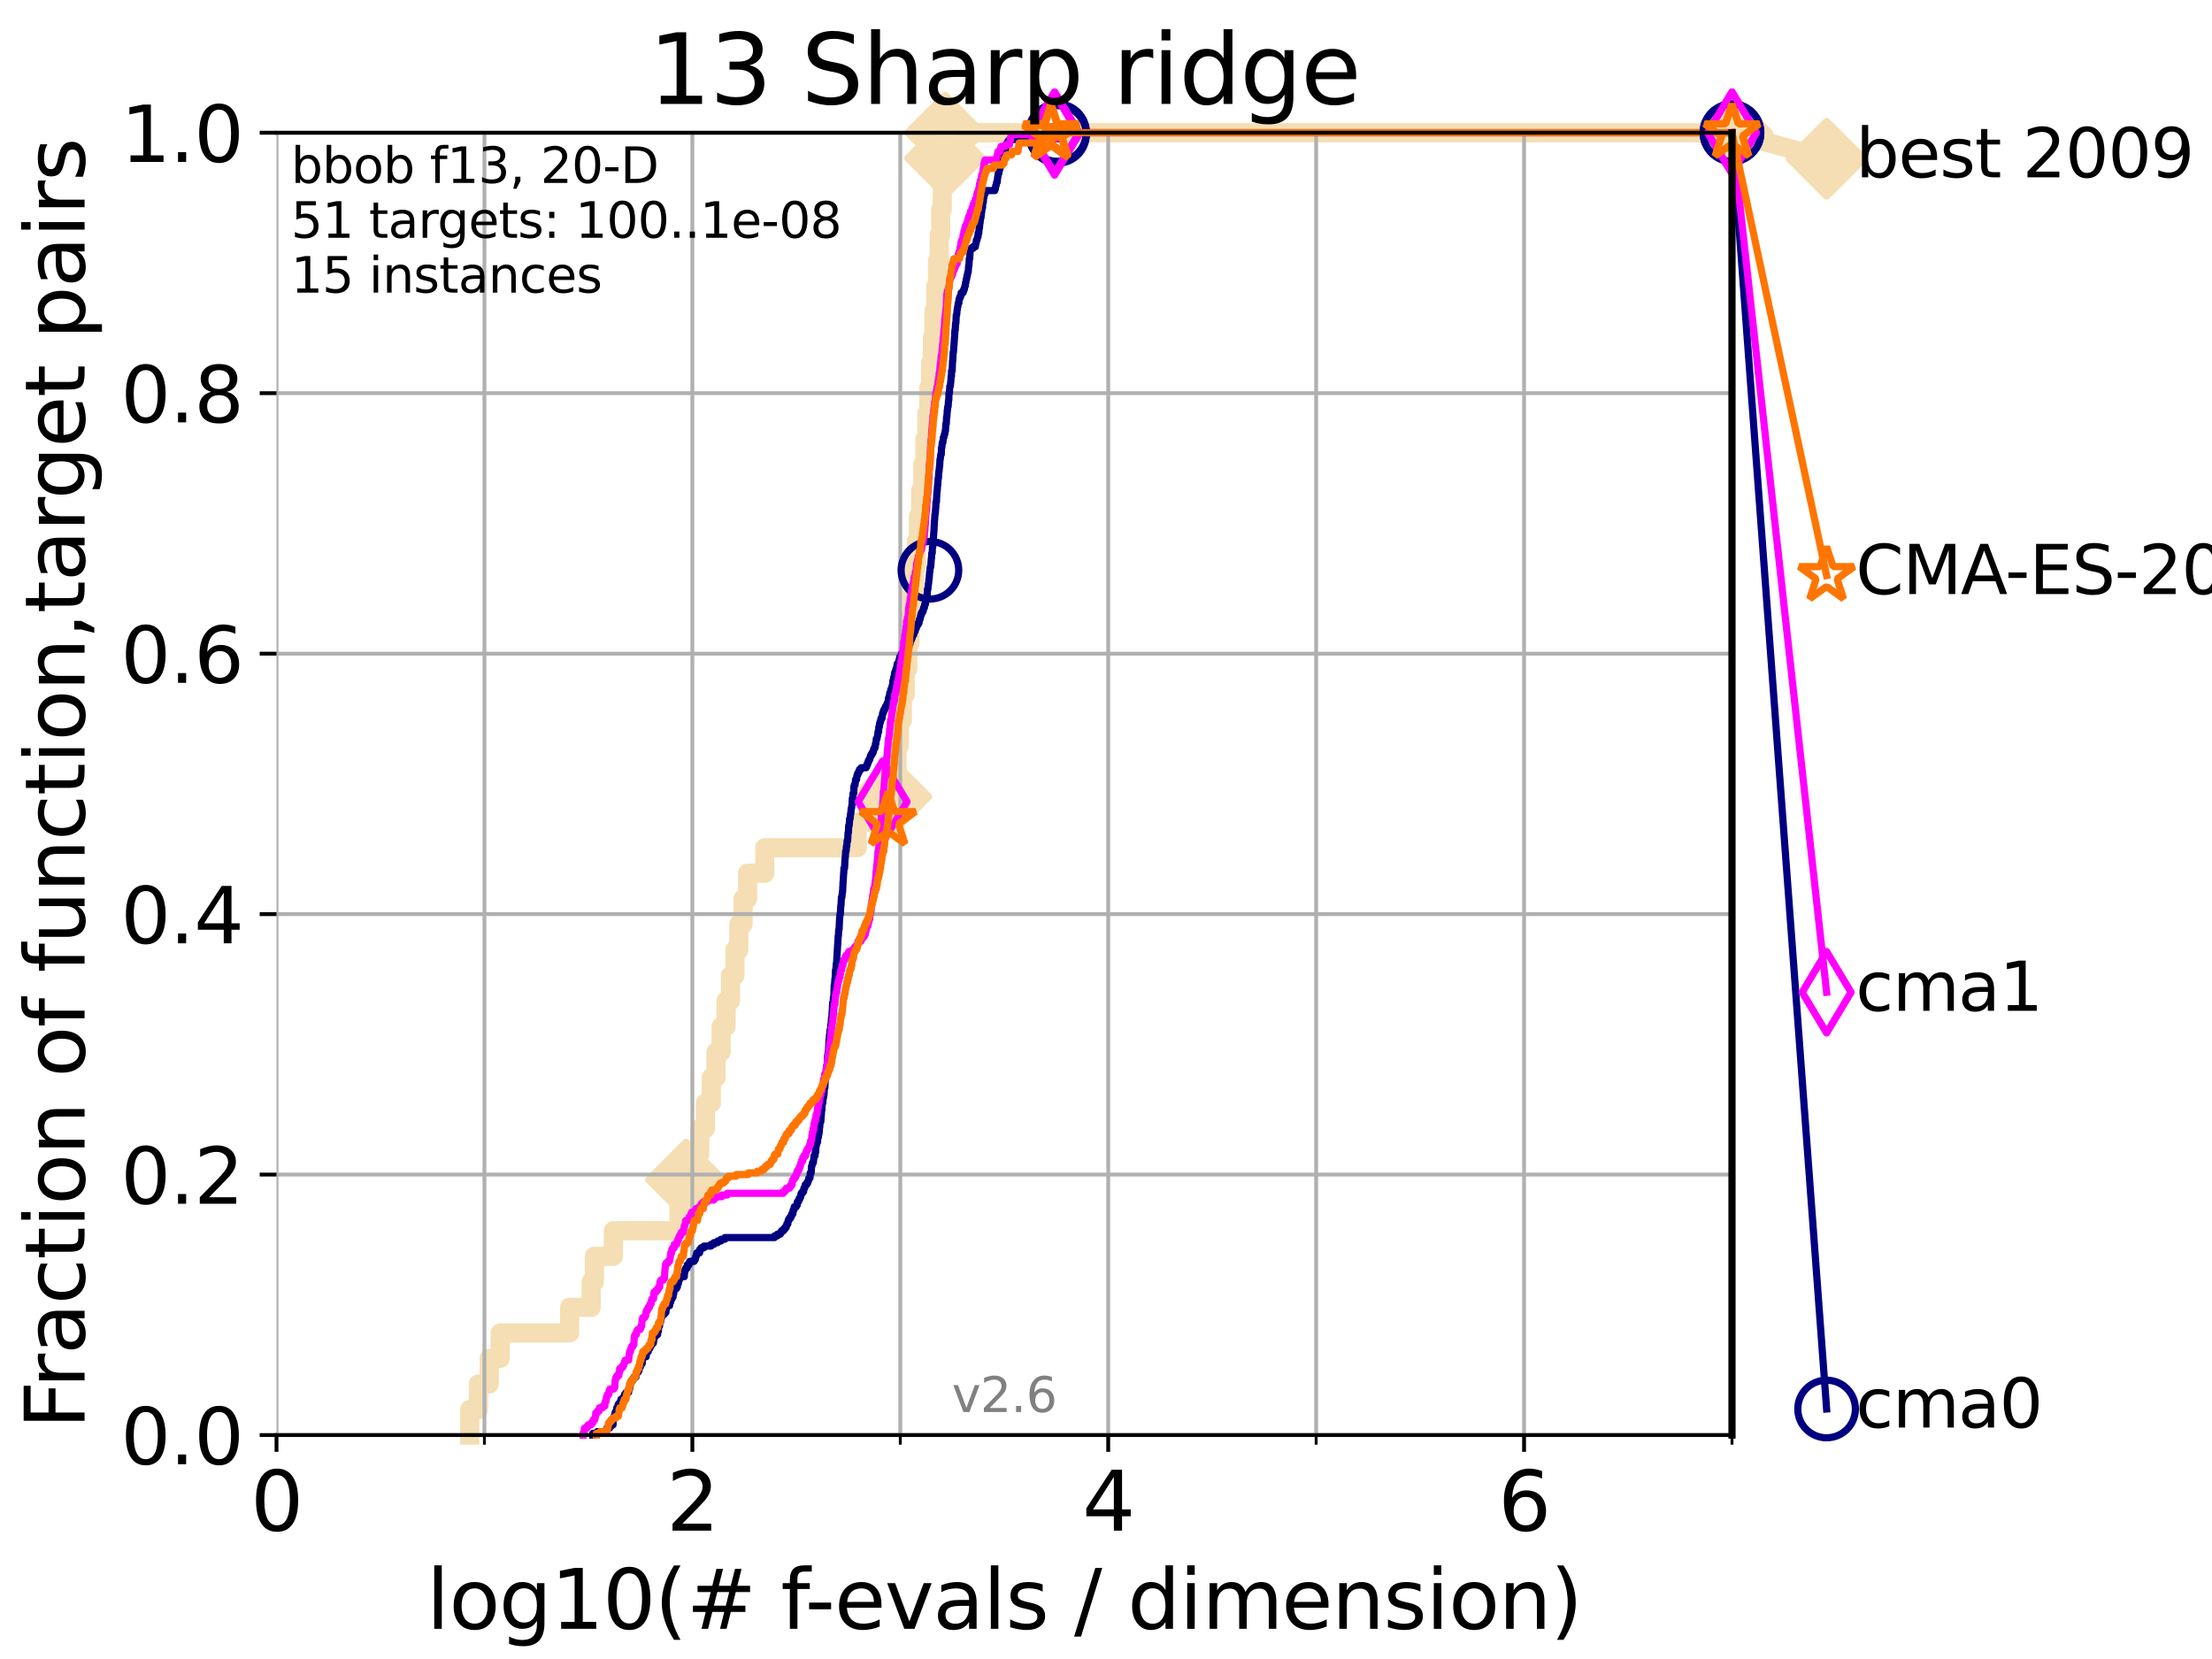<?xml version="1.0" encoding="utf-8" standalone="no"?>
<!DOCTYPE svg PUBLIC "-//W3C//DTD SVG 1.1//EN"
  "http://www.w3.org/Graphics/SVG/1.1/DTD/svg11.dtd">
<svg xmlns:xlink="http://www.w3.org/1999/xlink" width="460.8pt" height="345.6pt" viewBox="0 0 460.8 345.6" xmlns="http://www.w3.org/2000/svg" version="1.1">
 <defs>
  <style type="text/css">*{stroke-linejoin: round; stroke-linecap: butt}</style>
 </defs>
 <g id="figure_1">
  <g id="patch_1">
   <path d="M 0 345.6 
L 460.8 345.6 
L 460.8 0 
L 0 0 
z
" style="fill: #ffffff"/>
  </g>
  <g id="axes_1">
   <g id="patch_2">
    <path d="M 57.6 298.944 
L 360.806 298.944 
L 360.806 27.648 
L 57.6 27.648 
z
" style="fill: #ffffff"/>
   </g>
   <g id="line2d_1">
    <path d="M 97.858 298.944 
L 97.858 293.624 
L 99.651 293.624 
L 99.651 288.305 
L 101.922 288.305 
L 101.922 282.985 
L 104.188 282.985 
L 104.188 277.666 
L 118.672 277.666 
L 118.672 272.346 
L 123.145 272.346 
L 123.145 267.027 
L 123.825 267.027 
L 123.825 261.707 
L 127.777 261.707 
L 127.777 256.388 
L 141.437 256.388 
L 141.437 251.068 
L 142.896 251.068 
L 142.896 245.749 
L 144.427 245.749 
L 144.427 240.429 
L 145.774 240.429 
L 145.774 235.11 
L 146.949 235.11 
L 146.949 229.79 
L 148.186 229.79 
L 148.186 224.471 
L 149.159 224.471 
L 149.159 219.151 
L 150.228 219.151 
L 150.228 213.832 
L 151.24 213.832 
L 151.24 208.512 
L 152.181 208.512 
L 152.181 203.192 
L 153.113 203.192 
L 153.113 197.873 
L 153.911 197.873 
L 153.911 192.553 
L 154.795 192.553 
L 154.795 187.234 
L 155.732 187.234 
L 155.732 181.914 
L 159.317 181.914 
L 159.317 176.595 
L 178.579 176.595 
L 178.579 171.275 
L 185.673 171.275 
L 185.673 165.956 
L 186.331 165.956 
L 186.331 160.636 
L 186.884 160.636 
L 186.884 155.317 
L 187.353 155.317 
L 187.353 149.997 
L 187.99 149.997 
L 187.99 144.678 
L 188.575 144.678 
L 188.575 139.358 
L 189.096 139.358 
L 189.096 134.039 
L 189.566 134.039 
L 189.566 128.719 
L 190.025 128.719 
L 190.025 123.4 
L 190.478 123.4 
L 190.478 118.08 
L 190.911 118.08 
L 190.911 112.76 
L 191.329 112.76 
L 191.329 107.441 
L 191.792 107.441 
L 191.792 102.121 
L 192.228 102.121 
L 192.228 96.802 
L 192.674 96.802 
L 192.674 91.482 
L 193.086 91.482 
L 193.086 86.163 
L 193.486 86.163 
L 193.486 80.843 
L 193.869 80.843 
L 193.869 75.524 
L 194.235 75.524 
L 194.235 70.204 
L 194.548 70.204 
L 194.548 64.885 
L 194.937 64.885 
L 194.937 59.565 
L 195.299 59.565 
L 195.299 54.246 
L 195.666 54.246 
L 195.666 48.926 
L 195.957 48.926 
L 195.957 43.607 
L 196.296 43.607 
L 196.296 38.287 
L 196.601 38.287 
L 196.601 32.968 
L 196.884 32.968 
L 196.884 27.648 
L 360.806 27.648 
" style="fill: none; stroke: #f5deb3; stroke-width: 4; stroke-linecap: square"/>
   </g>
   <g id="line2d_2">
    <defs>
     <path id="m8889cbb1b6" d="M -0 7.778 
L 7.778 0 
L 0 -7.778 
L -7.778 -0 
z
" style="stroke: #f5deb3; stroke-width: 1.5; stroke-linejoin: miter"/>
    </defs>
    <g>
     <use xlink:href="#m8889cbb1b6" x="142.896" y="245.749" style="fill: #f5deb3; stroke: #f5deb3; stroke-width: 1.5; stroke-linejoin: miter"/>
     <use xlink:href="#m8889cbb1b6" x="185.673" y="165.956" style="fill: #f5deb3; stroke: #f5deb3; stroke-width: 1.5; stroke-linejoin: miter"/>
     <use xlink:href="#m8889cbb1b6" x="196.884" y="32.968" style="fill: #f5deb3; stroke: #f5deb3; stroke-width: 1.5; stroke-linejoin: miter"/>
     <use xlink:href="#m8889cbb1b6" x="196.884" y="27.648" style="fill: #f5deb3; stroke: #f5deb3; stroke-width: 1.5; stroke-linejoin: miter"/>
     <use xlink:href="#m8889cbb1b6" x="360.806" y="27.648" style="fill: #f5deb3; stroke: #f5deb3; stroke-width: 1.5; stroke-linejoin: miter"/>
    </g>
   </g>
   <g id="line2d_3">
    <path style="fill: none; stroke: #f5deb3; stroke-width: 4; stroke-linecap: square"/>
    <g/>
   </g>
   <g id="line2d_4">
    <path d="M 360.806 27.648 
L 380.515 33.074 
" style="fill: none; stroke: #f5deb3; stroke-width: 4; stroke-linecap: square"/>
    <g>
     <use xlink:href="#m8889cbb1b6" x="360.806" y="27.648" style="fill: #f5deb3; stroke: #f5deb3; stroke-width: 1.5; stroke-linejoin: miter"/>
     <use xlink:href="#m8889cbb1b6" x="380.515" y="33.074" style="fill: #f5deb3; stroke: #f5deb3; stroke-width: 1.5; stroke-linejoin: miter"/>
    </g>
   </g>
   <g id="matplotlib.axis_1">
    <g id="xtick_1">
     <g id="line2d_5">
      <path d="M 57.6 298.944 
L 57.6 27.648 
" clip-path="url(#p8a4fd3fc0f)" style="fill: none; stroke: #b0b0b0; stroke-width: 0.8; stroke-linecap: square"/>
     </g>
     <g id="line2d_6">
      <defs>
       <path id="m343e043580" d="M 0 0 
L 0 3.5 
" style="stroke: #000000; stroke-width: 0.8"/>
      </defs>
      <g>
       <use xlink:href="#m343e043580" x="57.6" y="298.944" style="stroke: #000000; stroke-width: 0.8"/>
      </g>
     </g>
     <g id="text_1">
      <!-- 0 -->
      <g transform="translate(52.192 318.861)scale(0.17 -0.17)">
       <defs>
        <path id="DejaVuSans-30" d="M 2034 4250 
Q 1547 4250 1301 3770 
Q 1056 3291 1056 2328 
Q 1056 1369 1301 889 
Q 1547 409 2034 409 
Q 2525 409 2770 889 
Q 3016 1369 3016 2328 
Q 3016 3291 2770 3770 
Q 2525 4250 2034 4250 
z
M 2034 4750 
Q 2819 4750 3233 4129 
Q 3647 3509 3647 2328 
Q 3647 1150 3233 529 
Q 2819 -91 2034 -91 
Q 1250 -91 836 529 
Q 422 1150 422 2328 
Q 422 3509 836 4129 
Q 1250 4750 2034 4750 
z
" transform="scale(0.016)"/>
       </defs>
       <use xlink:href="#DejaVuSans-30"/>
      </g>
     </g>
    </g>
    <g id="xtick_2">
     <g id="line2d_7">
      <path d="M 144.23 298.944 
L 144.23 27.648 
" clip-path="url(#p8a4fd3fc0f)" style="fill: none; stroke: #b0b0b0; stroke-width: 0.8; stroke-linecap: square"/>
     </g>
     <g id="line2d_8">
      <g>
       <use xlink:href="#m343e043580" x="144.23" y="298.944" style="stroke: #000000; stroke-width: 0.8"/>
      </g>
     </g>
     <g id="text_2">
      <!-- 2 -->
      <g transform="translate(138.822 318.861)scale(0.17 -0.17)">
       <defs>
        <path id="DejaVuSans-32" d="M 1228 531 
L 3431 531 
L 3431 0 
L 469 0 
L 469 531 
Q 828 903 1448 1529 
Q 2069 2156 2228 2338 
Q 2531 2678 2651 2914 
Q 2772 3150 2772 3378 
Q 2772 3750 2511 3984 
Q 2250 4219 1831 4219 
Q 1534 4219 1204 4116 
Q 875 4013 500 3803 
L 500 4441 
Q 881 4594 1212 4672 
Q 1544 4750 1819 4750 
Q 2544 4750 2975 4387 
Q 3406 4025 3406 3419 
Q 3406 3131 3298 2873 
Q 3191 2616 2906 2266 
Q 2828 2175 2409 1742 
Q 1991 1309 1228 531 
z
" transform="scale(0.016)"/>
       </defs>
       <use xlink:href="#DejaVuSans-32"/>
      </g>
     </g>
    </g>
    <g id="xtick_3">
     <g id="line2d_9">
      <path d="M 230.861 298.944 
L 230.861 27.648 
" clip-path="url(#p8a4fd3fc0f)" style="fill: none; stroke: #b0b0b0; stroke-width: 0.8; stroke-linecap: square"/>
     </g>
     <g id="line2d_10">
      <g>
       <use xlink:href="#m343e043580" x="230.861" y="298.944" style="stroke: #000000; stroke-width: 0.8"/>
      </g>
     </g>
     <g id="text_3">
      <!-- 4 -->
      <g transform="translate(225.453 318.861)scale(0.17 -0.17)">
       <defs>
        <path id="DejaVuSans-34" d="M 2419 4116 
L 825 1625 
L 2419 1625 
L 2419 4116 
z
M 2253 4666 
L 3047 4666 
L 3047 1625 
L 3713 1625 
L 3713 1100 
L 3047 1100 
L 3047 0 
L 2419 0 
L 2419 1100 
L 313 1100 
L 313 1709 
L 2253 4666 
z
" transform="scale(0.016)"/>
       </defs>
       <use xlink:href="#DejaVuSans-34"/>
      </g>
     </g>
    </g>
    <g id="xtick_4">
     <g id="line2d_11">
      <path d="M 317.491 298.944 
L 317.491 27.648 
" clip-path="url(#p8a4fd3fc0f)" style="fill: none; stroke: #b0b0b0; stroke-width: 0.8; stroke-linecap: square"/>
     </g>
     <g id="line2d_12">
      <g>
       <use xlink:href="#m343e043580" x="317.491" y="298.944" style="stroke: #000000; stroke-width: 0.8"/>
      </g>
     </g>
     <g id="text_4">
      <!-- 6 -->
      <g transform="translate(312.083 318.861)scale(0.17 -0.17)">
       <defs>
        <path id="DejaVuSans-36" d="M 2113 2584 
Q 1688 2584 1439 2293 
Q 1191 2003 1191 1497 
Q 1191 994 1439 701 
Q 1688 409 2113 409 
Q 2538 409 2786 701 
Q 3034 994 3034 1497 
Q 3034 2003 2786 2293 
Q 2538 2584 2113 2584 
z
M 3366 4563 
L 3366 3988 
Q 3128 4100 2886 4159 
Q 2644 4219 2406 4219 
Q 1781 4219 1451 3797 
Q 1122 3375 1075 2522 
Q 1259 2794 1537 2939 
Q 1816 3084 2150 3084 
Q 2853 3084 3261 2657 
Q 3669 2231 3669 1497 
Q 3669 778 3244 343 
Q 2819 -91 2113 -91 
Q 1303 -91 875 529 
Q 447 1150 447 2328 
Q 447 3434 972 4092 
Q 1497 4750 2381 4750 
Q 2619 4750 2861 4703 
Q 3103 4656 3366 4563 
z
" transform="scale(0.016)"/>
       </defs>
       <use xlink:href="#DejaVuSans-36"/>
      </g>
     </g>
    </g>
    <g id="xtick_5">
     <g id="line2d_13">
      <path d="M 100.915 298.944 
L 100.915 27.648 
" clip-path="url(#p8a4fd3fc0f)" style="fill: none; stroke: #b0b0b0; stroke-width: 0.8; stroke-linecap: square"/>
     </g>
     <g id="line2d_14">
      <defs>
       <path id="m9d2b849d7d" d="M 0 0 
L 0 2 
" style="stroke: #000000; stroke-width: 0.6"/>
      </defs>
      <g>
       <use xlink:href="#m9d2b849d7d" x="100.915" y="298.944" style="stroke: #000000; stroke-width: 0.6"/>
      </g>
     </g>
    </g>
    <g id="xtick_6">
     <g id="line2d_15">
      <path d="M 187.546 298.944 
L 187.546 27.648 
" clip-path="url(#p8a4fd3fc0f)" style="fill: none; stroke: #b0b0b0; stroke-width: 0.8; stroke-linecap: square"/>
     </g>
     <g id="line2d_16">
      <g>
       <use xlink:href="#m9d2b849d7d" x="187.546" y="298.944" style="stroke: #000000; stroke-width: 0.6"/>
      </g>
     </g>
    </g>
    <g id="xtick_7">
     <g id="line2d_17">
      <path d="M 274.176 298.944 
L 274.176 27.648 
" clip-path="url(#p8a4fd3fc0f)" style="fill: none; stroke: #b0b0b0; stroke-width: 0.8; stroke-linecap: square"/>
     </g>
     <g id="line2d_18">
      <g>
       <use xlink:href="#m9d2b849d7d" x="274.176" y="298.944" style="stroke: #000000; stroke-width: 0.6"/>
      </g>
     </g>
    </g>
    <g id="xtick_8">
     <g id="line2d_19">
      <path d="M 360.806 298.944 
L 360.806 27.648 
" clip-path="url(#p8a4fd3fc0f)" style="fill: none; stroke: #b0b0b0; stroke-width: 0.8; stroke-linecap: square"/>
     </g>
     <g id="line2d_20">
      <g>
       <use xlink:href="#m9d2b849d7d" x="360.806" y="298.944" style="stroke: #000000; stroke-width: 0.6"/>
      </g>
     </g>
    </g>
    <g id="text_5">
     <!-- log10(# f-evals / dimension) -->
     <g transform="translate(88.823 339.314)scale(0.17 -0.17)">
      <defs>
       <path id="DejaVuSans-6c" d="M 603 4863 
L 1178 4863 
L 1178 0 
L 603 0 
L 603 4863 
z
" transform="scale(0.016)"/>
       <path id="DejaVuSans-6f" d="M 1959 3097 
Q 1497 3097 1228 2736 
Q 959 2375 959 1747 
Q 959 1119 1226 758 
Q 1494 397 1959 397 
Q 2419 397 2687 759 
Q 2956 1122 2956 1747 
Q 2956 2369 2687 2733 
Q 2419 3097 1959 3097 
z
M 1959 3584 
Q 2709 3584 3137 3096 
Q 3566 2609 3566 1747 
Q 3566 888 3137 398 
Q 2709 -91 1959 -91 
Q 1206 -91 779 398 
Q 353 888 353 1747 
Q 353 2609 779 3096 
Q 1206 3584 1959 3584 
z
" transform="scale(0.016)"/>
       <path id="DejaVuSans-67" d="M 2906 1791 
Q 2906 2416 2648 2759 
Q 2391 3103 1925 3103 
Q 1463 3103 1205 2759 
Q 947 2416 947 1791 
Q 947 1169 1205 825 
Q 1463 481 1925 481 
Q 2391 481 2648 825 
Q 2906 1169 2906 1791 
z
M 3481 434 
Q 3481 -459 3084 -895 
Q 2688 -1331 1869 -1331 
Q 1566 -1331 1297 -1286 
Q 1028 -1241 775 -1147 
L 775 -588 
Q 1028 -725 1275 -790 
Q 1522 -856 1778 -856 
Q 2344 -856 2625 -561 
Q 2906 -266 2906 331 
L 2906 616 
Q 2728 306 2450 153 
Q 2172 0 1784 0 
Q 1141 0 747 490 
Q 353 981 353 1791 
Q 353 2603 747 3093 
Q 1141 3584 1784 3584 
Q 2172 3584 2450 3431 
Q 2728 3278 2906 2969 
L 2906 3500 
L 3481 3500 
L 3481 434 
z
" transform="scale(0.016)"/>
       <path id="DejaVuSans-31" d="M 794 531 
L 1825 531 
L 1825 4091 
L 703 3866 
L 703 4441 
L 1819 4666 
L 2450 4666 
L 2450 531 
L 3481 531 
L 3481 0 
L 794 0 
L 794 531 
z
" transform="scale(0.016)"/>
       <path id="DejaVuSans-28" d="M 1984 4856 
Q 1566 4138 1362 3434 
Q 1159 2731 1159 2009 
Q 1159 1288 1364 580 
Q 1569 -128 1984 -844 
L 1484 -844 
Q 1016 -109 783 600 
Q 550 1309 550 2009 
Q 550 2706 781 3412 
Q 1013 4119 1484 4856 
L 1984 4856 
z
" transform="scale(0.016)"/>
       <path id="DejaVuSans-23" d="M 3272 2816 
L 2363 2816 
L 2100 1772 
L 3016 1772 
L 3272 2816 
z
M 2803 4594 
L 2478 3297 
L 3391 3297 
L 3719 4594 
L 4219 4594 
L 3897 3297 
L 4872 3297 
L 4872 2816 
L 3775 2816 
L 3519 1772 
L 4513 1772 
L 4513 1294 
L 3397 1294 
L 3072 0 
L 2572 0 
L 2894 1294 
L 1978 1294 
L 1656 0 
L 1153 0 
L 1478 1294 
L 494 1294 
L 494 1772 
L 1594 1772 
L 1856 2816 
L 850 2816 
L 850 3297 
L 1978 3297 
L 2297 4594 
L 2803 4594 
z
" transform="scale(0.016)"/>
       <path id="DejaVuSans-20" transform="scale(0.016)"/>
       <path id="DejaVuSans-66" d="M 2375 4863 
L 2375 4384 
L 1825 4384 
Q 1516 4384 1395 4259 
Q 1275 4134 1275 3809 
L 1275 3500 
L 2222 3500 
L 2222 3053 
L 1275 3053 
L 1275 0 
L 697 0 
L 697 3053 
L 147 3053 
L 147 3500 
L 697 3500 
L 697 3744 
Q 697 4328 969 4595 
Q 1241 4863 1831 4863 
L 2375 4863 
z
" transform="scale(0.016)"/>
       <path id="DejaVuSans-2d" d="M 313 2009 
L 1997 2009 
L 1997 1497 
L 313 1497 
L 313 2009 
z
" transform="scale(0.016)"/>
       <path id="DejaVuSans-65" d="M 3597 1894 
L 3597 1613 
L 953 1613 
Q 991 1019 1311 708 
Q 1631 397 2203 397 
Q 2534 397 2845 478 
Q 3156 559 3463 722 
L 3463 178 
Q 3153 47 2828 -22 
Q 2503 -91 2169 -91 
Q 1331 -91 842 396 
Q 353 884 353 1716 
Q 353 2575 817 3079 
Q 1281 3584 2069 3584 
Q 2775 3584 3186 3129 
Q 3597 2675 3597 1894 
z
M 3022 2063 
Q 3016 2534 2758 2815 
Q 2500 3097 2075 3097 
Q 1594 3097 1305 2825 
Q 1016 2553 972 2059 
L 3022 2063 
z
" transform="scale(0.016)"/>
       <path id="DejaVuSans-76" d="M 191 3500 
L 800 3500 
L 1894 563 
L 2988 3500 
L 3597 3500 
L 2284 0 
L 1503 0 
L 191 3500 
z
" transform="scale(0.016)"/>
       <path id="DejaVuSans-61" d="M 2194 1759 
Q 1497 1759 1228 1600 
Q 959 1441 959 1056 
Q 959 750 1161 570 
Q 1363 391 1709 391 
Q 2188 391 2477 730 
Q 2766 1069 2766 1631 
L 2766 1759 
L 2194 1759 
z
M 3341 1997 
L 3341 0 
L 2766 0 
L 2766 531 
Q 2569 213 2275 61 
Q 1981 -91 1556 -91 
Q 1019 -91 701 211 
Q 384 513 384 1019 
Q 384 1609 779 1909 
Q 1175 2209 1959 2209 
L 2766 2209 
L 2766 2266 
Q 2766 2663 2505 2880 
Q 2244 3097 1772 3097 
Q 1472 3097 1187 3025 
Q 903 2953 641 2809 
L 641 3341 
Q 956 3463 1253 3523 
Q 1550 3584 1831 3584 
Q 2591 3584 2966 3190 
Q 3341 2797 3341 1997 
z
" transform="scale(0.016)"/>
       <path id="DejaVuSans-73" d="M 2834 3397 
L 2834 2853 
Q 2591 2978 2328 3040 
Q 2066 3103 1784 3103 
Q 1356 3103 1142 2972 
Q 928 2841 928 2578 
Q 928 2378 1081 2264 
Q 1234 2150 1697 2047 
L 1894 2003 
Q 2506 1872 2764 1633 
Q 3022 1394 3022 966 
Q 3022 478 2636 193 
Q 2250 -91 1575 -91 
Q 1294 -91 989 -36 
Q 684 19 347 128 
L 347 722 
Q 666 556 975 473 
Q 1284 391 1588 391 
Q 1994 391 2212 530 
Q 2431 669 2431 922 
Q 2431 1156 2273 1281 
Q 2116 1406 1581 1522 
L 1381 1569 
Q 847 1681 609 1914 
Q 372 2147 372 2553 
Q 372 3047 722 3315 
Q 1072 3584 1716 3584 
Q 2034 3584 2315 3537 
Q 2597 3491 2834 3397 
z
" transform="scale(0.016)"/>
       <path id="DejaVuSans-2f" d="M 1625 4666 
L 2156 4666 
L 531 -594 
L 0 -594 
L 1625 4666 
z
" transform="scale(0.016)"/>
       <path id="DejaVuSans-64" d="M 2906 2969 
L 2906 4863 
L 3481 4863 
L 3481 0 
L 2906 0 
L 2906 525 
Q 2725 213 2448 61 
Q 2172 -91 1784 -91 
Q 1150 -91 751 415 
Q 353 922 353 1747 
Q 353 2572 751 3078 
Q 1150 3584 1784 3584 
Q 2172 3584 2448 3432 
Q 2725 3281 2906 2969 
z
M 947 1747 
Q 947 1113 1208 752 
Q 1469 391 1925 391 
Q 2381 391 2643 752 
Q 2906 1113 2906 1747 
Q 2906 2381 2643 2742 
Q 2381 3103 1925 3103 
Q 1469 3103 1208 2742 
Q 947 2381 947 1747 
z
" transform="scale(0.016)"/>
       <path id="DejaVuSans-69" d="M 603 3500 
L 1178 3500 
L 1178 0 
L 603 0 
L 603 3500 
z
M 603 4863 
L 1178 4863 
L 1178 4134 
L 603 4134 
L 603 4863 
z
" transform="scale(0.016)"/>
       <path id="DejaVuSans-6d" d="M 3328 2828 
Q 3544 3216 3844 3400 
Q 4144 3584 4550 3584 
Q 5097 3584 5394 3201 
Q 5691 2819 5691 2113 
L 5691 0 
L 5113 0 
L 5113 2094 
Q 5113 2597 4934 2840 
Q 4756 3084 4391 3084 
Q 3944 3084 3684 2787 
Q 3425 2491 3425 1978 
L 3425 0 
L 2847 0 
L 2847 2094 
Q 2847 2600 2669 2842 
Q 2491 3084 2119 3084 
Q 1678 3084 1418 2786 
Q 1159 2488 1159 1978 
L 1159 0 
L 581 0 
L 581 3500 
L 1159 3500 
L 1159 2956 
Q 1356 3278 1631 3431 
Q 1906 3584 2284 3584 
Q 2666 3584 2933 3390 
Q 3200 3197 3328 2828 
z
" transform="scale(0.016)"/>
       <path id="DejaVuSans-6e" d="M 3513 2113 
L 3513 0 
L 2938 0 
L 2938 2094 
Q 2938 2591 2744 2837 
Q 2550 3084 2163 3084 
Q 1697 3084 1428 2787 
Q 1159 2491 1159 1978 
L 1159 0 
L 581 0 
L 581 3500 
L 1159 3500 
L 1159 2956 
Q 1366 3272 1645 3428 
Q 1925 3584 2291 3584 
Q 2894 3584 3203 3211 
Q 3513 2838 3513 2113 
z
" transform="scale(0.016)"/>
       <path id="DejaVuSans-29" d="M 513 4856 
L 1013 4856 
Q 1481 4119 1714 3412 
Q 1947 2706 1947 2009 
Q 1947 1309 1714 600 
Q 1481 -109 1013 -844 
L 513 -844 
Q 928 -128 1133 580 
Q 1338 1288 1338 2009 
Q 1338 2731 1133 3434 
Q 928 4138 513 4856 
z
" transform="scale(0.016)"/>
      </defs>
      <use xlink:href="#DejaVuSans-6c"/>
      <use xlink:href="#DejaVuSans-6f" x="27.783"/>
      <use xlink:href="#DejaVuSans-67" x="88.965"/>
      <use xlink:href="#DejaVuSans-31" x="152.441"/>
      <use xlink:href="#DejaVuSans-30" x="216.064"/>
      <use xlink:href="#DejaVuSans-28" x="279.688"/>
      <use xlink:href="#DejaVuSans-23" x="318.701"/>
      <use xlink:href="#DejaVuSans-20" x="402.49"/>
      <use xlink:href="#DejaVuSans-66" x="434.277"/>
      <use xlink:href="#DejaVuSans-2d" x="463.982"/>
      <use xlink:href="#DejaVuSans-65" x="500.066"/>
      <use xlink:href="#DejaVuSans-76" x="561.59"/>
      <use xlink:href="#DejaVuSans-61" x="620.77"/>
      <use xlink:href="#DejaVuSans-6c" x="682.049"/>
      <use xlink:href="#DejaVuSans-73" x="709.832"/>
      <use xlink:href="#DejaVuSans-20" x="761.932"/>
      <use xlink:href="#DejaVuSans-2f" x="793.719"/>
      <use xlink:href="#DejaVuSans-20" x="827.41"/>
      <use xlink:href="#DejaVuSans-64" x="859.197"/>
      <use xlink:href="#DejaVuSans-69" x="922.674"/>
      <use xlink:href="#DejaVuSans-6d" x="950.457"/>
      <use xlink:href="#DejaVuSans-65" x="1047.869"/>
      <use xlink:href="#DejaVuSans-6e" x="1109.393"/>
      <use xlink:href="#DejaVuSans-73" x="1172.771"/>
      <use xlink:href="#DejaVuSans-69" x="1224.871"/>
      <use xlink:href="#DejaVuSans-6f" x="1252.654"/>
      <use xlink:href="#DejaVuSans-6e" x="1313.836"/>
      <use xlink:href="#DejaVuSans-29" x="1377.215"/>
     </g>
    </g>
   </g>
   <g id="matplotlib.axis_2">
    <g id="ytick_1">
     <g id="line2d_21">
      <path d="M 57.6 298.944 
L 360.806 298.944 
" clip-path="url(#p8a4fd3fc0f)" style="fill: none; stroke: #b0b0b0; stroke-width: 0.8; stroke-linecap: square"/>
     </g>
     <g id="line2d_22">
      <defs>
       <path id="m9f78756579" d="M 0 0 
L -3.5 0 
" style="stroke: #000000; stroke-width: 0.8"/>
      </defs>
      <g>
       <use xlink:href="#m9f78756579" x="57.6" y="298.944" style="stroke: #000000; stroke-width: 0.8"/>
      </g>
     </g>
     <g id="text_6">
      <!-- 0.0 -->
      <g transform="translate(25.155 305.023)scale(0.16 -0.16)">
       <defs>
        <path id="DejaVuSans-2e" d="M 684 794 
L 1344 794 
L 1344 0 
L 684 0 
L 684 794 
z
" transform="scale(0.016)"/>
       </defs>
       <use xlink:href="#DejaVuSans-30"/>
       <use xlink:href="#DejaVuSans-2e" x="63.623"/>
       <use xlink:href="#DejaVuSans-30" x="95.41"/>
      </g>
     </g>
    </g>
    <g id="ytick_2">
     <g id="line2d_23">
      <path d="M 57.6 244.685 
L 360.806 244.685 
" clip-path="url(#p8a4fd3fc0f)" style="fill: none; stroke: #b0b0b0; stroke-width: 0.8; stroke-linecap: square"/>
     </g>
     <g id="line2d_24">
      <g>
       <use xlink:href="#m9f78756579" x="57.6" y="244.685" style="stroke: #000000; stroke-width: 0.8"/>
      </g>
     </g>
     <g id="text_7">
      <!-- 0.2 -->
      <g transform="translate(25.155 250.764)scale(0.16 -0.16)">
       <use xlink:href="#DejaVuSans-30"/>
       <use xlink:href="#DejaVuSans-2e" x="63.623"/>
       <use xlink:href="#DejaVuSans-32" x="95.41"/>
      </g>
     </g>
    </g>
    <g id="ytick_3">
     <g id="line2d_25">
      <path d="M 57.6 190.426 
L 360.806 190.426 
" clip-path="url(#p8a4fd3fc0f)" style="fill: none; stroke: #b0b0b0; stroke-width: 0.8; stroke-linecap: square"/>
     </g>
     <g id="line2d_26">
      <g>
       <use xlink:href="#m9f78756579" x="57.6" y="190.426" style="stroke: #000000; stroke-width: 0.8"/>
      </g>
     </g>
     <g id="text_8">
      <!-- 0.4 -->
      <g transform="translate(25.155 196.504)scale(0.16 -0.16)">
       <use xlink:href="#DejaVuSans-30"/>
       <use xlink:href="#DejaVuSans-2e" x="63.623"/>
       <use xlink:href="#DejaVuSans-34" x="95.41"/>
      </g>
     </g>
    </g>
    <g id="ytick_4">
     <g id="line2d_27">
      <path d="M 57.6 136.166 
L 360.806 136.166 
" clip-path="url(#p8a4fd3fc0f)" style="fill: none; stroke: #b0b0b0; stroke-width: 0.8; stroke-linecap: square"/>
     </g>
     <g id="line2d_28">
      <g>
       <use xlink:href="#m9f78756579" x="57.6" y="136.166" style="stroke: #000000; stroke-width: 0.8"/>
      </g>
     </g>
     <g id="text_9">
      <!-- 0.6 -->
      <g transform="translate(25.155 142.245)scale(0.16 -0.16)">
       <use xlink:href="#DejaVuSans-30"/>
       <use xlink:href="#DejaVuSans-2e" x="63.623"/>
       <use xlink:href="#DejaVuSans-36" x="95.41"/>
      </g>
     </g>
    </g>
    <g id="ytick_5">
     <g id="line2d_29">
      <path d="M 57.6 81.907 
L 360.806 81.907 
" clip-path="url(#p8a4fd3fc0f)" style="fill: none; stroke: #b0b0b0; stroke-width: 0.8; stroke-linecap: square"/>
     </g>
     <g id="line2d_30">
      <g>
       <use xlink:href="#m9f78756579" x="57.6" y="81.907" style="stroke: #000000; stroke-width: 0.8"/>
      </g>
     </g>
     <g id="text_10">
      <!-- 0.8 -->
      <g transform="translate(25.155 87.986)scale(0.16 -0.16)">
       <defs>
        <path id="DejaVuSans-38" d="M 2034 2216 
Q 1584 2216 1326 1975 
Q 1069 1734 1069 1313 
Q 1069 891 1326 650 
Q 1584 409 2034 409 
Q 2484 409 2743 651 
Q 3003 894 3003 1313 
Q 3003 1734 2745 1975 
Q 2488 2216 2034 2216 
z
M 1403 2484 
Q 997 2584 770 2862 
Q 544 3141 544 3541 
Q 544 4100 942 4425 
Q 1341 4750 2034 4750 
Q 2731 4750 3128 4425 
Q 3525 4100 3525 3541 
Q 3525 3141 3298 2862 
Q 3072 2584 2669 2484 
Q 3125 2378 3379 2068 
Q 3634 1759 3634 1313 
Q 3634 634 3220 271 
Q 2806 -91 2034 -91 
Q 1263 -91 848 271 
Q 434 634 434 1313 
Q 434 1759 690 2068 
Q 947 2378 1403 2484 
z
M 1172 3481 
Q 1172 3119 1398 2916 
Q 1625 2713 2034 2713 
Q 2441 2713 2670 2916 
Q 2900 3119 2900 3481 
Q 2900 3844 2670 4047 
Q 2441 4250 2034 4250 
Q 1625 4250 1398 4047 
Q 1172 3844 1172 3481 
z
" transform="scale(0.016)"/>
       </defs>
       <use xlink:href="#DejaVuSans-30"/>
       <use xlink:href="#DejaVuSans-2e" x="63.623"/>
       <use xlink:href="#DejaVuSans-38" x="95.41"/>
      </g>
     </g>
    </g>
    <g id="ytick_6">
     <g id="line2d_31">
      <path d="M 57.6 27.648 
L 360.806 27.648 
" clip-path="url(#p8a4fd3fc0f)" style="fill: none; stroke: #b0b0b0; stroke-width: 0.8; stroke-linecap: square"/>
     </g>
     <g id="line2d_32">
      <g>
       <use xlink:href="#m9f78756579" x="57.6" y="27.648" style="stroke: #000000; stroke-width: 0.8"/>
      </g>
     </g>
     <g id="text_11">
      <!-- 1.0 -->
      <g transform="translate(25.155 33.727)scale(0.16 -0.16)">
       <use xlink:href="#DejaVuSans-31"/>
       <use xlink:href="#DejaVuSans-2e" x="63.623"/>
       <use xlink:href="#DejaVuSans-30" x="95.41"/>
      </g>
     </g>
    </g>
    <g id="text_12">
     <!-- Fraction of function,target pairs -->
     <g transform="translate(17.62 297.681)rotate(-90)scale(0.17 -0.17)">
      <defs>
       <path id="DejaVuSans-46" d="M 628 4666 
L 3309 4666 
L 3309 4134 
L 1259 4134 
L 1259 2759 
L 3109 2759 
L 3109 2228 
L 1259 2228 
L 1259 0 
L 628 0 
L 628 4666 
z
" transform="scale(0.016)"/>
       <path id="DejaVuSans-72" d="M 2631 2963 
Q 2534 3019 2420 3045 
Q 2306 3072 2169 3072 
Q 1681 3072 1420 2755 
Q 1159 2438 1159 1844 
L 1159 0 
L 581 0 
L 581 3500 
L 1159 3500 
L 1159 2956 
Q 1341 3275 1631 3429 
Q 1922 3584 2338 3584 
Q 2397 3584 2469 3576 
Q 2541 3569 2628 3553 
L 2631 2963 
z
" transform="scale(0.016)"/>
       <path id="DejaVuSans-63" d="M 3122 3366 
L 3122 2828 
Q 2878 2963 2633 3030 
Q 2388 3097 2138 3097 
Q 1578 3097 1268 2742 
Q 959 2388 959 1747 
Q 959 1106 1268 751 
Q 1578 397 2138 397 
Q 2388 397 2633 464 
Q 2878 531 3122 666 
L 3122 134 
Q 2881 22 2623 -34 
Q 2366 -91 2075 -91 
Q 1284 -91 818 406 
Q 353 903 353 1747 
Q 353 2603 823 3093 
Q 1294 3584 2113 3584 
Q 2378 3584 2631 3529 
Q 2884 3475 3122 3366 
z
" transform="scale(0.016)"/>
       <path id="DejaVuSans-74" d="M 1172 4494 
L 1172 3500 
L 2356 3500 
L 2356 3053 
L 1172 3053 
L 1172 1153 
Q 1172 725 1289 603 
Q 1406 481 1766 481 
L 2356 481 
L 2356 0 
L 1766 0 
Q 1100 0 847 248 
Q 594 497 594 1153 
L 594 3053 
L 172 3053 
L 172 3500 
L 594 3500 
L 594 4494 
L 1172 4494 
z
" transform="scale(0.016)"/>
       <path id="DejaVuSans-75" d="M 544 1381 
L 544 3500 
L 1119 3500 
L 1119 1403 
Q 1119 906 1312 657 
Q 1506 409 1894 409 
Q 2359 409 2629 706 
Q 2900 1003 2900 1516 
L 2900 3500 
L 3475 3500 
L 3475 0 
L 2900 0 
L 2900 538 
Q 2691 219 2414 64 
Q 2138 -91 1772 -91 
Q 1169 -91 856 284 
Q 544 659 544 1381 
z
M 1991 3584 
L 1991 3584 
z
" transform="scale(0.016)"/>
       <path id="DejaVuSans-2c" d="M 750 794 
L 1409 794 
L 1409 256 
L 897 -744 
L 494 -744 
L 750 256 
L 750 794 
z
" transform="scale(0.016)"/>
       <path id="DejaVuSans-70" d="M 1159 525 
L 1159 -1331 
L 581 -1331 
L 581 3500 
L 1159 3500 
L 1159 2969 
Q 1341 3281 1617 3432 
Q 1894 3584 2278 3584 
Q 2916 3584 3314 3078 
Q 3713 2572 3713 1747 
Q 3713 922 3314 415 
Q 2916 -91 2278 -91 
Q 1894 -91 1617 61 
Q 1341 213 1159 525 
z
M 3116 1747 
Q 3116 2381 2855 2742 
Q 2594 3103 2138 3103 
Q 1681 3103 1420 2742 
Q 1159 2381 1159 1747 
Q 1159 1113 1420 752 
Q 1681 391 2138 391 
Q 2594 391 2855 752 
Q 3116 1113 3116 1747 
z
" transform="scale(0.016)"/>
      </defs>
      <use xlink:href="#DejaVuSans-46"/>
      <use xlink:href="#DejaVuSans-72" x="50.27"/>
      <use xlink:href="#DejaVuSans-61" x="91.383"/>
      <use xlink:href="#DejaVuSans-63" x="152.662"/>
      <use xlink:href="#DejaVuSans-74" x="207.643"/>
      <use xlink:href="#DejaVuSans-69" x="246.852"/>
      <use xlink:href="#DejaVuSans-6f" x="274.635"/>
      <use xlink:href="#DejaVuSans-6e" x="335.816"/>
      <use xlink:href="#DejaVuSans-20" x="399.195"/>
      <use xlink:href="#DejaVuSans-6f" x="430.982"/>
      <use xlink:href="#DejaVuSans-66" x="492.164"/>
      <use xlink:href="#DejaVuSans-20" x="527.369"/>
      <use xlink:href="#DejaVuSans-66" x="559.156"/>
      <use xlink:href="#DejaVuSans-75" x="594.361"/>
      <use xlink:href="#DejaVuSans-6e" x="657.74"/>
      <use xlink:href="#DejaVuSans-63" x="721.119"/>
      <use xlink:href="#DejaVuSans-74" x="776.1"/>
      <use xlink:href="#DejaVuSans-69" x="815.309"/>
      <use xlink:href="#DejaVuSans-6f" x="843.092"/>
      <use xlink:href="#DejaVuSans-6e" x="904.273"/>
      <use xlink:href="#DejaVuSans-2c" x="967.652"/>
      <use xlink:href="#DejaVuSans-74" x="999.439"/>
      <use xlink:href="#DejaVuSans-61" x="1038.648"/>
      <use xlink:href="#DejaVuSans-72" x="1099.928"/>
      <use xlink:href="#DejaVuSans-67" x="1139.291"/>
      <use xlink:href="#DejaVuSans-65" x="1202.768"/>
      <use xlink:href="#DejaVuSans-74" x="1264.291"/>
      <use xlink:href="#DejaVuSans-20" x="1303.5"/>
      <use xlink:href="#DejaVuSans-70" x="1335.287"/>
      <use xlink:href="#DejaVuSans-61" x="1398.764"/>
      <use xlink:href="#DejaVuSans-69" x="1460.043"/>
      <use xlink:href="#DejaVuSans-72" x="1487.826"/>
      <use xlink:href="#DejaVuSans-73" x="1528.939"/>
     </g>
    </g>
   </g>
   <g id="line2d_33">
    <defs>
     <path id="mee7d2af6f8" d="M 0 1.5 
C 0.398 1.5 0.779 1.342 1.061 1.061 
C 1.342 0.779 1.5 0.398 1.5 0 
C 1.5 -0.398 1.342 -0.779 1.061 -1.061 
C 0.779 -1.342 0.398 -1.5 0 -1.5 
C -0.398 -1.5 -0.779 -1.342 -1.061 -1.061 
C -1.342 -0.779 -1.5 -0.398 -1.5 0 
C -1.5 0.398 -1.342 0.779 -1.061 1.061 
C -0.779 1.342 -0.398 1.5 0 1.5 
z
" style="stroke: #f5deb3"/>
    </defs>
    <g>
     <use xlink:href="#mee7d2af6f8" x="196.884" y="27.648" style="fill: #f5deb3; stroke: #f5deb3"/>
     <use xlink:href="#mee7d2af6f8" x="196.884" y="27.648" style="fill: #f5deb3; stroke: #f5deb3"/>
    </g>
   </g>
   <g id="line2d_34">
    <defs>
     <path id="me886da05bb" d="M 0 1.5 
C 0.398 1.5 0.779 1.342 1.061 1.061 
C 1.342 0.779 1.5 0.398 1.5 0 
C 1.5 -0.398 1.342 -0.779 1.061 -1.061 
C 0.779 -1.342 0.398 -1.5 0 -1.5 
C -0.398 -1.5 -0.779 -1.342 -1.061 -1.061 
C -1.342 -0.779 -1.5 -0.398 -1.5 0 
C -1.5 0.398 -1.342 0.779 -1.061 1.061 
C -0.779 1.342 -0.398 1.5 0 1.5 
z
" style="stroke: #000080"/>
    </defs>
    <g>
     <use xlink:href="#me886da05bb" x="220.295" y="27.648" style="fill: #000080; stroke: #000080"/>
     <use xlink:href="#me886da05bb" x="220.295" y="27.648" style="fill: #000080; stroke: #000080"/>
    </g>
   </g>
   <g id="line2d_35">
    <path d="M 123.488 298.944 
L 123.488 298.589 
L 124.401 298.589 
L 124.401 298.235 
L 126.323 298.235 
L 126.396 297.525 
L 126.97 297.525 
L 126.97 297.171 
L 127.274 297.171 
L 127.274 296.816 
L 127.709 296.816 
L 127.731 295.752 
L 127.822 295.752 
L 127.889 295.043 
L 128.09 295.043 
L 128.112 294.334 
L 128.288 294.334 
L 128.288 293.979 
L 128.463 293.979 
L 128.485 293.27 
L 128.701 293.27 
L 128.765 292.561 
L 129.041 292.561 
L 129.041 292.206 
L 129.251 292.206 
L 129.355 291.497 
L 129.765 291.497 
L 129.765 291.142 
L 130.087 291.142 
L 130.127 290.433 
L 130.404 290.433 
L 130.404 290.078 
L 130.945 290.078 
L 131.04 289.369 
L 131.172 289.369 
L 131.21 288.305 
L 131.416 288.305 
L 131.416 287.95 
L 131.545 287.95 
L 131.545 287.596 
L 131.82 287.596 
L 131.82 287.241 
L 132.037 287.241 
L 132.037 286.886 
L 132.464 286.886 
L 132.517 286.177 
L 132.656 286.177 
L 132.656 285.822 
L 132.967 285.822 
L 132.967 285.468 
L 133.137 285.468 
L 133.154 284.759 
L 133.407 284.759 
L 133.407 284.404 
L 133.524 284.404 
L 133.524 284.049 
L 133.788 284.049 
L 133.837 282.985 
L 133.902 282.985 
L 133.902 282.631 
L 134.605 282.631 
L 134.715 281.567 
L 135.055 281.567 
L 135.07 280.858 
L 135.404 280.858 
L 135.404 280.503 
L 135.554 280.503 
L 135.554 280.148 
L 135.806 280.148 
L 135.806 279.794 
L 136.112 279.794 
L 136.199 279.084 
L 136.228 279.084 
L 136.271 278.375 
L 136.584 278.375 
L 136.584 278.021 
L 136.989 278.021 
L 137.058 277.311 
L 137.154 277.311 
L 137.196 276.247 
L 137.399 276.247 
L 137.413 275.538 
L 137.548 275.538 
L 137.548 275.183 
L 137.668 275.183 
L 137.708 274.474 
L 137.854 274.474 
L 137.854 274.12 
L 138.025 274.12 
L 138.025 273.765 
L 138.426 273.765 
L 138.426 273.41 
L 138.718 273.41 
L 138.806 272.346 
L 138.981 272.346 
L 138.981 271.992 
L 139.496 271.992 
L 139.508 271.282 
L 139.701 271.282 
L 139.808 270.573 
L 139.997 270.573 
L 139.997 270.219 
L 140.197 270.219 
L 140.29 269.509 
L 140.348 269.509 
L 140.428 268.445 
L 140.917 268.445 
L 140.917 268.091 
L 141.107 268.091 
L 141.162 267.381 
L 141.327 267.381 
L 141.338 266.672 
L 141.535 266.672 
L 141.632 265.963 
L 142.549 265.963 
L 142.621 264.899 
L 142.693 264.899 
L 142.693 264.544 
L 142.835 264.544 
L 142.835 264.19 
L 143.146 264.19 
L 143.176 263.48 
L 143.55 263.48 
L 143.55 263.126 
L 143.677 263.126 
L 143.677 262.771 
L 144.603 262.771 
L 144.603 262.417 
L 144.832 262.417 
L 144.941 261.707 
L 145.058 261.707 
L 145.148 260.998 
L 145.739 260.998 
L 145.765 260.289 
L 146.058 260.289 
L 146.058 259.934 
L 146.646 259.934 
L 146.646 259.579 
L 148.109 259.579 
L 148.109 259.225 
L 148.712 259.225 
L 148.712 258.87 
L 149.51 258.87 
L 149.51 258.516 
L 150.2 258.516 
L 150.2 258.161 
L 151.011 258.161 
L 151.011 257.806 
L 161.362 257.806 
L 161.362 257.452 
L 161.939 257.452 
L 161.939 257.097 
L 162.56 257.097 
L 162.56 256.742 
L 162.796 256.742 
L 162.796 256.388 
L 163.229 256.388 
L 163.229 256.033 
L 163.522 256.033 
L 163.522 255.678 
L 163.793 255.678 
L 163.902 254.969 
L 164.123 254.969 
L 164.181 254.26 
L 164.318 254.26 
L 164.318 253.905 
L 164.578 253.905 
L 164.578 253.551 
L 164.812 253.551 
L 164.812 253.196 
L 164.95 253.196 
L 164.95 252.841 
L 165.189 252.841 
L 165.205 252.132 
L 165.368 252.132 
L 165.435 251.423 
L 165.857 251.423 
L 165.857 251.068 
L 166.073 251.068 
L 166.096 250.359 
L 166.345 250.359 
L 166.345 250.004 
L 166.489 250.004 
L 166.489 249.65 
L 166.681 249.65 
L 166.681 249.295 
L 166.812 249.295 
L 166.888 248.586 
L 167.152 248.586 
L 167.152 248.231 
L 167.406 248.231 
L 167.463 247.522 
L 167.624 247.522 
L 167.732 246.813 
L 168.037 246.813 
L 168.037 246.458 
L 168.256 246.458 
L 168.256 246.103 
L 168.392 246.103 
L 168.496 245.394 
L 168.735 245.394 
L 168.796 244.33 
L 168.974 244.33 
L 169.06 242.912 
L 169.147 242.912 
L 169.255 242.202 
L 169.435 242.202 
L 169.541 241.138 
L 169.553 241.138 
L 169.553 240.784 
L 169.775 240.784 
L 169.811 240.075 
L 169.907 240.075 
L 169.991 238.656 
L 170.072 238.656 
L 170.141 237.947 
L 170.299 237.947 
L 170.377 236.883 
L 170.491 236.883 
L 170.533 236.174 
L 170.626 236.174 
L 170.734 234.755 
L 170.776 234.755 
L 170.824 233.691 
L 170.988 233.691 
L 171.085 232.273 
L 171.103 232.273 
L 171.155 231.209 
L 171.222 231.209 
L 171.267 229.79 
L 171.398 229.79 
L 171.476 228.726 
L 171.54 228.726 
L 171.628 228.017 
L 171.665 228.017 
L 171.717 226.598 
L 171.837 226.598 
L 171.947 224.471 
L 172.059 224.471 
L 172.136 223.052 
L 172.174 223.052 
L 172.213 221.988 
L 172.312 221.988 
L 172.409 219.86 
L 172.455 219.86 
L 172.539 219.151 
L 172.579 219.151 
L 172.689 216.669 
L 172.728 216.669 
L 172.798 215.605 
L 172.864 215.605 
L 172.911 214.541 
L 173.003 214.541 
L 173.076 213.477 
L 173.123 213.477 
L 173.216 212.058 
L 173.288 212.058 
L 173.394 209.931 
L 173.402 209.931 
L 173.456 208.867 
L 173.579 208.867 
L 173.609 207.803 
L 173.705 207.803 
L 173.772 205.32 
L 173.83 205.32 
L 173.932 203.902 
L 173.984 203.902 
L 174.046 202.129 
L 174.117 202.129 
L 174.216 200.71 
L 174.277 200.71 
L 174.38 198.582 
L 174.393 198.582 
L 174.495 196.809 
L 174.51 196.809 
L 174.606 195.036 
L 174.645 195.036 
L 174.733 193.617 
L 174.798 193.617 
L 174.908 191.135 
L 174.94 191.135 
L 174.984 190.426 
L 175.055 190.426 
L 175.152 188.652 
L 175.195 188.652 
L 175.284 186.879 
L 175.385 186.879 
L 175.485 185.815 
L 175.521 185.815 
L 175.629 183.688 
L 175.647 183.688 
L 175.748 181.914 
L 175.765 181.914 
L 175.814 180.85 
L 175.937 180.85 
L 176.041 178.723 
L 176.081 178.723 
L 176.171 177.304 
L 176.26 177.304 
L 176.335 176.24 
L 176.408 176.24 
L 176.465 175.176 
L 176.573 175.176 
L 176.68 173.403 
L 176.751 173.403 
L 176.794 171.985 
L 176.903 171.985 
L 176.988 170.566 
L 177.093 170.566 
L 177.188 169.502 
L 177.238 169.502 
L 177.315 168.438 
L 177.366 168.438 
L 177.47 167.729 
L 177.489 167.729 
L 177.555 166.31 
L 177.65 166.31 
L 177.706 165.246 
L 177.843 165.246 
L 177.892 163.828 
L 177.98 163.828 
L 177.98 163.473 
L 178.144 163.473 
L 178.222 162.409 
L 178.445 162.409 
L 178.479 161.7 
L 178.573 161.7 
L 178.573 161.346 
L 178.713 161.346 
L 178.713 160.991 
L 178.918 160.991 
L 178.918 160.636 
L 179.05 160.636 
L 179.05 160.282 
L 179.394 160.282 
L 179.394 159.927 
L 180.444 159.927 
L 180.444 159.572 
L 180.59 159.572 
L 180.59 159.218 
L 180.754 159.218 
L 180.754 158.863 
L 180.868 158.863 
L 180.868 158.508 
L 181.043 158.508 
L 181.043 158.154 
L 181.219 158.154 
L 181.312 157.445 
L 181.504 157.445 
L 181.504 157.09 
L 181.717 157.09 
L 181.717 156.735 
L 181.905 156.735 
L 182.009 156.026 
L 182.164 156.026 
L 182.164 155.671 
L 182.325 155.671 
L 182.361 154.962 
L 182.46 154.962 
L 182.551 153.898 
L 182.697 153.898 
L 182.805 153.189 
L 182.838 153.189 
L 182.89 152.48 
L 183.034 152.48 
L 183.071 151.416 
L 183.198 151.416 
L 183.236 150.706 
L 183.334 150.706 
L 183.334 150.352 
L 183.455 150.352 
L 183.52 149.643 
L 183.748 149.643 
L 183.858 148.579 
L 183.985 148.579 
L 183.985 148.224 
L 184.109 148.224 
L 184.109 147.869 
L 184.318 147.869 
L 184.318 147.515 
L 184.47 147.515 
L 184.47 147.16 
L 184.687 147.16 
L 184.687 146.805 
L 184.827 146.805 
L 184.827 146.451 
L 185.019 146.451 
L 185.097 145.387 
L 185.224 145.387 
L 185.302 144.678 
L 185.359 144.678 
L 185.359 144.323 
L 185.572 144.323 
L 185.575 143.614 
L 185.735 143.614 
L 185.827 142.904 
L 185.96 142.904 
L 185.991 141.841 
L 186.113 141.841 
L 186.165 141.131 
L 186.262 141.131 
L 186.334 140.422 
L 186.384 140.422 
L 186.384 140.067 
L 186.518 140.067 
L 186.628 139.358 
L 186.735 139.358 
L 186.846 138.649 
L 186.901 138.649 
L 186.901 138.294 
L 187.182 138.294 
L 187.247 137.585 
L 187.394 137.585 
L 187.414 136.876 
L 187.658 136.876 
L 187.658 136.521 
L 187.776 136.521 
L 187.776 136.166 
L 188.189 136.166 
L 188.189 135.812 
L 188.741 135.812 
L 188.741 135.457 
L 188.909 135.457 
L 188.909 135.102 
L 189.155 135.102 
L 189.155 134.748 
L 189.338 134.748 
L 189.407 134.039 
L 189.59 134.039 
L 189.667 133.329 
L 189.84 133.329 
L 189.84 132.975 
L 189.999 132.975 
L 190.091 132.265 
L 190.33 132.265 
L 190.434 131.556 
L 190.63 131.556 
L 190.715 130.847 
L 190.898 130.847 
L 190.983 130.138 
L 191.26 130.138 
L 191.26 129.783 
L 191.457 129.783 
L 191.506 129.074 
L 191.648 129.074 
L 191.75 128.364 
L 191.836 128.364 
L 191.836 128.01 
L 191.948 128.01 
L 191.948 127.655 
L 192.154 127.655 
L 192.154 127.301 
L 192.323 127.301 
L 192.399 126.591 
L 192.574 126.591 
L 192.626 125.882 
L 192.78 125.882 
L 192.879 125.173 
L 192.934 125.173 
L 193.001 124.109 
L 193.141 124.109 
L 193.214 122.69 
L 193.307 122.69 
L 193.395 121.626 
L 193.432 121.626 
L 193.531 120.562 
L 193.563 120.562 
L 193.658 119.144 
L 193.696 119.144 
L 193.795 118.08 
L 193.899 118.08 
L 194.01 116.307 
L 194.05 116.307 
L 194.1 115.243 
L 194.193 115.243 
L 194.254 113.824 
L 194.333 113.824 
L 194.417 112.051 
L 194.446 112.051 
L 194.548 110.633 
L 194.559 110.633 
L 194.653 108.505 
L 194.68 108.505 
L 194.776 107.086 
L 194.824 107.086 
L 194.93 105.668 
L 194.943 105.668 
L 194.973 104.604 
L 195.07 104.604 
L 195.18 102.476 
L 195.213 102.476 
L 195.322 101.058 
L 195.347 101.058 
L 195.443 99.639 
L 195.483 99.639 
L 195.579 98.22 
L 195.619 98.22 
L 195.708 97.157 
L 195.747 97.157 
L 195.812 95.738 
L 195.866 95.738 
L 195.973 94.674 
L 196.084 94.674 
L 196.127 93.256 
L 196.2 93.256 
L 196.293 92.192 
L 196.419 92.192 
L 196.517 91.128 
L 196.628 91.128 
L 196.738 90.418 
L 196.821 90.418 
L 196.908 89.709 
L 196.964 89.709 
L 197.03 88.291 
L 197.124 88.291 
L 197.189 86.872 
L 197.25 86.872 
L 197.339 85.454 
L 197.381 85.454 
L 197.425 84.744 
L 197.502 84.744 
L 197.6 83.326 
L 197.654 83.326 
L 197.689 81.907 
L 197.777 81.907 
L 197.852 80.489 
L 197.96 80.489 
L 198.07 79.425 
L 198.079 79.425 
L 198.137 78.361 
L 198.213 78.361 
L 198.218 77.297 
L 198.349 77.297 
L 198.435 75.169 
L 198.477 75.169 
L 198.561 73.396 
L 198.618 73.396 
L 198.714 71.977 
L 198.73 71.977 
L 198.841 70.204 
L 198.858 70.204 
L 198.928 68.786 
L 198.989 68.786 
L 199.058 67.367 
L 199.128 67.367 
L 199.209 65.594 
L 199.291 65.594 
L 199.39 64.53 
L 199.417 64.53 
L 199.508 63.821 
L 199.553 63.821 
L 199.617 63.112 
L 199.764 63.112 
L 199.77 62.402 
L 199.876 62.402 
L 199.876 62.048 
L 200.012 62.048 
L 200.012 61.693 
L 200.17 61.693 
L 200.241 60.984 
L 200.613 60.984 
L 200.613 60.629 
L 200.76 60.629 
L 200.76 60.274 
L 200.894 60.274 
L 200.996 59.565 
L 201.087 59.565 
L 201.147 58.856 
L 201.211 58.856 
L 201.284 58.147 
L 201.367 58.147 
L 201.439 57.437 
L 201.509 57.437 
L 201.607 56.728 
L 201.687 56.728 
L 201.796 55.31 
L 201.852 55.31 
L 201.922 53.891 
L 202.004 53.891 
L 202.11 52.118 
L 202.196 52.118 
L 202.196 51.763 
L 202.68 51.763 
L 202.68 51.409 
L 203.183 51.409 
L 203.264 50.699 
L 203.336 50.699 
L 203.397 49.99 
L 203.545 49.99 
L 203.652 49.281 
L 203.758 49.281 
L 203.758 48.571 
L 203.891 48.571 
L 203.967 47.508 
L 204.035 47.508 
L 204.123 46.444 
L 204.165 46.444 
L 204.256 45.38 
L 204.348 45.38 
L 204.45 44.316 
L 204.482 44.316 
L 204.585 43.252 
L 204.68 43.252 
L 204.717 42.188 
L 204.821 42.188 
L 204.927 41.124 
L 204.966 41.124 
L 205.036 40.415 
L 205.189 40.415 
L 205.189 40.06 
L 205.31 40.06 
L 205.31 39.706 
L 207.227 39.706 
L 207.227 39.351 
L 207.357 39.351 
L 207.438 38.642 
L 207.521 38.642 
L 207.622 37.932 
L 207.742 37.932 
L 207.831 36.869 
L 207.876 36.869 
L 207.941 36.159 
L 208.064 36.159 
L 208.169 35.45 
L 208.216 35.45 
L 208.216 35.095 
L 208.335 35.095 
L 208.335 34.741 
L 208.455 34.741 
L 208.455 34.386 
L 208.572 34.386 
L 208.572 34.031 
L 208.724 34.031 
L 208.724 33.677 
L 208.958 33.677 
L 209.06 32.968 
L 209.168 32.968 
L 209.211 32.258 
L 209.323 32.258 
L 209.415 31.549 
L 209.436 31.549 
L 209.521 30.485 
L 209.634 30.485 
L 209.634 30.13 
L 209.786 30.13 
L 209.786 29.776 
L 209.96 29.776 
L 209.96 29.421 
L 210.275 29.421 
L 210.275 29.067 
L 214.665 29.067 
L 214.665 28.712 
L 218.116 28.712 
L 218.116 28.357 
L 220.154 28.357 
L 220.154 28.003 
L 220.295 28.003 
L 220.295 27.648 
L 360.806 27.648 
L 360.806 27.648 
" style="fill: none; stroke: #000080; stroke-width: 1.5; stroke-linecap: square"/>
   </g>
   <g id="line2d_36">
    <defs>
     <path id="m28737fd7cd" d="M 0 6 
C 1.591 6 3.117 5.368 4.243 4.243 
C 5.368 3.117 6 1.591 6 0 
C 6 -1.591 5.368 -3.117 4.243 -4.243 
C 3.117 -5.368 1.591 -6 0 -6 
C -1.591 -6 -3.117 -5.368 -4.243 -4.243 
C -5.368 -3.117 -6 -1.591 -6 0 
C -6 1.591 -5.368 3.117 -4.243 4.243 
C -3.117 5.368 -1.591 6 0 6 
z
" style="stroke: #000080; stroke-width: 1.5"/>
    </defs>
    <g>
     <use xlink:href="#m28737fd7cd" x="193.72" y="118.789" style="fill-opacity: 0; stroke: #000080; stroke-width: 1.5"/>
     <use xlink:href="#m28737fd7cd" x="220.295" y="28.003" style="fill-opacity: 0; stroke: #000080; stroke-width: 1.5"/>
     <use xlink:href="#m28737fd7cd" x="220.295" y="27.648" style="fill-opacity: 0; stroke: #000080; stroke-width: 1.5"/>
     <use xlink:href="#m28737fd7cd" x="220.295" y="27.648" style="fill-opacity: 0; stroke: #000080; stroke-width: 1.5"/>
     <use xlink:href="#m28737fd7cd" x="360.806" y="27.648" style="fill-opacity: 0; stroke: #000080; stroke-width: 1.5"/>
    </g>
   </g>
   <g id="line2d_37">
    <path style="fill: none; stroke: #000080; stroke-width: 1.5; stroke-linecap: square"/>
    <g/>
   </g>
   <g id="line2d_38">
    <defs>
     <path id="ma55072ccd2" d="M 0 1.5 
C 0.398 1.5 0.779 1.342 1.061 1.061 
C 1.342 0.779 1.5 0.398 1.5 0 
C 1.5 -0.398 1.342 -0.779 1.061 -1.061 
C 0.779 -1.342 0.398 -1.5 0 -1.5 
C -0.398 -1.5 -0.779 -1.342 -1.061 -1.061 
C -1.342 -0.779 -1.5 -0.398 -1.5 0 
C -1.5 0.398 -1.342 0.779 -1.061 1.061 
C -0.779 1.342 -0.398 1.5 0 1.5 
z
" style="stroke: #ff00ff"/>
    </defs>
    <g>
     <use xlink:href="#ma55072ccd2" x="219.691" y="27.648" style="fill: #ff00ff; stroke: #ff00ff"/>
     <use xlink:href="#ma55072ccd2" x="219.691" y="27.648" style="fill: #ff00ff; stroke: #ff00ff"/>
    </g>
   </g>
   <g id="line2d_39">
    <path d="M 121.456 298.944 
L 121.456 298.589 
L 121.644 298.589 
L 121.738 297.525 
L 122.229 297.525 
L 122.229 297.171 
L 122.529 297.171 
L 122.529 296.816 
L 123.116 296.816 
L 123.116 296.462 
L 123.46 296.462 
L 123.46 296.107 
L 123.601 296.107 
L 123.601 295.752 
L 123.909 295.752 
L 124.019 295.043 
L 124.074 295.043 
L 124.102 294.334 
L 124.428 294.334 
L 124.428 293.979 
L 124.801 293.979 
L 124.88 293.27 
L 125.552 293.27 
L 125.552 292.915 
L 126.004 292.915 
L 126.004 292.206 
L 126.127 292.206 
L 126.127 291.851 
L 126.275 291.851 
L 126.323 291.142 
L 126.396 291.142 
L 126.396 290.787 
L 126.589 290.787 
L 126.589 290.433 
L 126.852 290.433 
L 126.899 289.723 
L 127.041 289.723 
L 127.041 289.369 
L 127.867 289.369 
L 127.867 289.014 
L 128.067 289.014 
L 128.134 287.596 
L 128.2 287.596 
L 128.31 286.886 
L 128.571 286.886 
L 128.571 286.532 
L 128.914 286.532 
L 128.978 285.822 
L 129.083 285.822 
L 129.083 285.113 
L 129.458 285.113 
L 129.458 284.759 
L 129.786 284.759 
L 129.786 284.404 
L 129.967 284.404 
L 130.067 283.695 
L 130.246 283.695 
L 130.246 283.34 
L 130.964 283.34 
L 131.059 282.276 
L 131.078 282.276 
L 131.154 281.567 
L 131.341 281.567 
L 131.416 280.858 
L 131.564 280.858 
L 131.564 280.503 
L 131.838 280.503 
L 131.838 280.148 
L 132.037 280.148 
L 132.145 278.375 
L 132.27 278.375 
L 132.27 278.021 
L 132.569 278.021 
L 132.622 277.311 
L 132.847 277.311 
L 132.847 276.957 
L 133.357 276.957 
L 133.357 276.602 
L 133.54 276.602 
L 133.54 276.247 
L 133.673 276.247 
L 133.755 274.829 
L 133.902 274.829 
L 133.902 274.474 
L 134.321 274.474 
L 134.321 274.12 
L 134.511 274.12 
L 134.621 273.056 
L 134.87 273.056 
L 134.87 272.701 
L 135.009 272.701 
L 135.009 272.346 
L 135.298 272.346 
L 135.389 271.637 
L 135.628 271.637 
L 135.688 270.928 
L 135.806 270.928 
L 135.806 270.573 
L 136.141 270.573 
L 136.199 269.509 
L 136.256 269.509 
L 136.256 269.155 
L 136.655 269.155 
L 136.655 268.8 
L 136.989 268.8 
L 136.989 268.445 
L 137.196 268.445 
L 137.196 268.091 
L 137.426 268.091 
L 137.467 267.027 
L 137.668 267.027 
L 137.668 266.672 
L 138.168 266.672 
L 138.168 266.318 
L 138.413 266.318 
L 138.515 264.544 
L 138.541 264.544 
L 138.604 263.48 
L 138.768 263.48 
L 138.768 263.126 
L 139.117 263.126 
L 139.117 262.771 
L 139.472 262.771 
L 139.581 262.062 
L 139.617 262.062 
L 139.725 260.998 
L 139.915 260.998 
L 139.938 260.289 
L 140.15 260.289 
L 140.15 259.934 
L 140.474 259.934 
L 140.474 259.225 
L 140.973 259.225 
L 140.973 258.87 
L 141.084 258.87 
L 141.084 258.516 
L 141.217 258.516 
L 141.217 258.161 
L 141.382 258.161 
L 141.382 257.806 
L 141.524 257.806 
L 141.524 257.452 
L 141.74 257.452 
L 141.74 257.097 
L 141.89 257.097 
L 141.89 256.742 
L 142.332 256.742 
L 142.394 256.033 
L 142.477 256.033 
L 142.549 255.324 
L 142.693 255.324 
L 142.794 254.615 
L 142.835 254.615 
L 142.835 254.26 
L 143.433 254.26 
L 143.531 253.551 
L 143.889 253.551 
L 143.927 252.841 
L 144.108 252.841 
L 144.108 252.487 
L 144.878 252.487 
L 144.878 252.132 
L 144.995 252.132 
L 144.995 251.778 
L 145.6 251.778 
L 145.6 251.423 
L 146.075 251.423 
L 146.092 250.714 
L 146.53 250.714 
L 146.53 250.359 
L 147.312 250.359 
L 147.312 250.004 
L 148.645 250.004 
L 148.645 249.65 
L 149.013 249.65 
L 149.013 249.295 
L 150.364 249.295 
L 150.364 248.94 
L 151.503 248.94 
L 151.503 248.586 
L 163.154 248.586 
L 163.154 248.231 
L 163.528 248.231 
L 163.528 247.877 
L 163.793 247.877 
L 163.793 247.522 
L 164.482 247.522 
L 164.482 247.167 
L 164.717 247.167 
L 164.717 246.813 
L 165.01 246.813 
L 165.022 246.103 
L 165.14 246.103 
L 165.14 245.749 
L 165.358 245.749 
L 165.358 245.394 
L 165.665 245.394 
L 165.665 245.039 
L 165.806 245.039 
L 165.806 244.685 
L 166.002 244.685 
L 166.034 243.976 
L 166.301 243.976 
L 166.301 243.621 
L 166.463 243.621 
L 166.463 243.266 
L 166.599 243.266 
L 166.599 242.912 
L 166.735 242.912 
L 166.835 242.202 
L 166.959 242.202 
L 166.959 241.848 
L 167.218 241.848 
L 167.238 241.138 
L 167.447 241.138 
L 167.447 240.784 
L 167.816 240.784 
L 167.85 240.075 
L 168.016 240.075 
L 168.016 239.72 
L 168.151 239.72 
L 168.151 239.365 
L 168.431 239.365 
L 168.431 239.011 
L 168.607 239.011 
L 168.712 238.301 
L 168.857 238.301 
L 168.883 237.592 
L 169.072 237.592 
L 169.12 236.528 
L 169.21 236.528 
L 169.225 235.819 
L 169.369 235.819 
L 169.383 235.11 
L 169.546 235.11 
L 169.568 234.046 
L 169.665 234.046 
L 169.767 233.336 
L 169.934 233.336 
L 169.998 232.273 
L 170.139 232.273 
L 170.139 231.918 
L 170.25 231.918 
L 170.285 230.854 
L 170.438 230.854 
L 170.51 229.79 
L 170.665 229.79 
L 170.764 228.726 
L 170.828 228.726 
L 170.935 228.017 
L 171.019 228.017 
L 171.024 227.308 
L 171.22 227.308 
L 171.32 226.244 
L 171.476 226.244 
L 171.544 224.825 
L 171.743 224.825 
L 171.783 223.761 
L 171.997 223.761 
L 172.091 222.697 
L 172.142 222.697 
L 172.236 221.988 
L 172.329 221.988 
L 172.436 220.57 
L 172.483 220.57 
L 172.537 219.86 
L 172.616 219.86 
L 172.707 218.796 
L 172.734 218.796 
L 172.835 217.378 
L 172.905 217.378 
L 173.003 216.314 
L 173.046 216.314 
L 173.143 214.895 
L 173.161 214.895 
L 173.17 214.186 
L 173.292 214.186 
L 173.37 213.122 
L 173.42 213.122 
L 173.502 212.058 
L 173.532 212.058 
L 173.599 211.349 
L 173.652 211.349 
L 173.699 209.931 
L 173.766 209.931 
L 173.778 209.221 
L 173.93 209.221 
L 174.026 207.448 
L 174.092 207.448 
L 174.163 206.739 
L 174.31 206.739 
L 174.393 205.675 
L 174.456 205.675 
L 174.55 204.611 
L 174.656 204.611 
L 174.656 204.256 
L 174.785 204.256 
L 174.829 203.547 
L 174.991 203.547 
L 175.044 202.838 
L 175.115 202.838 
L 175.141 202.129 
L 175.318 202.129 
L 175.412 201.065 
L 175.613 201.065 
L 175.629 200.355 
L 175.748 200.355 
L 175.748 200.001 
L 175.98 200.001 
L 176.088 199.291 
L 176.301 199.291 
L 176.301 198.937 
L 176.799 198.937 
L 176.817 198.228 
L 177.523 198.228 
L 177.523 197.873 
L 177.894 197.873 
L 177.894 197.518 
L 178.105 197.518 
L 178.105 197.164 
L 178.495 197.164 
L 178.495 196.809 
L 178.677 196.809 
L 178.758 196.1 
L 179.351 196.1 
L 179.351 195.745 
L 179.5 195.745 
L 179.5 195.39 
L 179.806 195.39 
L 179.806 195.036 
L 180.067 195.036 
L 180.067 194.681 
L 180.255 194.681 
L 180.362 193.972 
L 180.398 193.972 
L 180.398 193.617 
L 180.511 193.617 
L 180.571 192.908 
L 180.809 192.908 
L 180.907 192.199 
L 180.978 192.199 
L 181.068 191.49 
L 181.178 191.49 
L 181.23 190.426 
L 181.348 190.426 
L 181.376 189.716 
L 181.461 189.716 
L 181.525 188.298 
L 181.603 188.298 
L 181.637 187.589 
L 181.721 187.589 
L 181.788 186.525 
L 181.903 186.525 
L 181.997 185.106 
L 182.151 185.106 
L 182.258 184.042 
L 182.27 184.042 
L 182.346 183.333 
L 182.392 183.333 
L 182.497 181.56 
L 182.548 181.56 
L 182.647 180.141 
L 182.68 180.141 
L 182.776 179.077 
L 182.809 179.077 
L 182.914 177.304 
L 183.005 177.304 
L 183.104 175.886 
L 183.122 175.886 
L 183.2 174.467 
L 183.28 174.467 
L 183.351 173.403 
L 183.394 173.403 
L 183.49 171.275 
L 183.572 171.275 
L 183.63 169.502 
L 183.708 169.502 
L 183.748 168.438 
L 183.835 168.438 
L 183.926 166.665 
L 183.951 166.665 
L 184.02 164.892 
L 184.065 164.892 
L 184.175 163.828 
L 184.182 163.828 
L 184.289 162.055 
L 184.309 162.055 
L 184.385 160.636 
L 184.471 160.636 
L 184.528 159.218 
L 184.649 159.218 
L 184.702 157.799 
L 184.771 157.799 
L 184.873 156.026 
L 184.905 156.026 
L 185.015 154.607 
L 185.021 154.607 
L 185.064 153.898 
L 185.133 153.898 
L 185.213 153.189 
L 185.29 153.189 
L 185.341 151.77 
L 185.41 151.77 
L 185.513 150.352 
L 185.522 150.352 
L 185.522 149.997 
L 185.662 149.997 
L 185.77 148.579 
L 185.832 148.579 
L 185.923 147.869 
L 185.967 147.869 
L 186.035 146.805 
L 186.103 146.805 
L 186.147 146.096 
L 186.315 146.096 
L 186.391 144.678 
L 186.527 144.678 
L 186.596 143.968 
L 186.725 143.968 
L 186.789 142.904 
L 186.905 142.904 
L 186.906 142.195 
L 187.037 142.195 
L 187.096 141.486 
L 187.178 141.486 
L 187.263 140.422 
L 187.371 140.422 
L 187.399 139.713 
L 187.504 139.713 
L 187.539 138.649 
L 187.645 138.649 
L 187.704 137.585 
L 187.806 137.585 
L 187.911 136.521 
L 187.961 136.521 
L 187.961 135.812 
L 188.093 135.812 
L 188.159 134.748 
L 188.227 134.748 
L 188.253 133.684 
L 188.384 133.684 
L 188.494 132.265 
L 188.572 132.265 
L 188.675 131.202 
L 188.727 131.202 
L 188.76 130.492 
L 188.843 130.492 
L 188.848 129.428 
L 188.957 129.428 
L 189.027 128.719 
L 189.149 128.719 
L 189.254 127.301 
L 189.266 127.301 
L 189.279 126.591 
L 189.38 126.591 
L 189.417 125.882 
L 189.522 125.882 
L 189.63 124.463 
L 189.702 124.463 
L 189.798 123.754 
L 189.821 123.754 
L 189.905 123.045 
L 190.01 123.045 
L 190.089 121.981 
L 190.196 121.981 
L 190.264 121.272 
L 190.338 121.272 
L 190.4 120.208 
L 190.569 120.208 
L 190.672 119.499 
L 190.69 119.499 
L 190.69 119.144 
L 190.816 119.144 
L 190.919 117.725 
L 190.93 117.725 
L 190.93 117.371 
L 191.1 117.371 
L 191.133 116.661 
L 191.272 116.661 
L 191.279 115.952 
L 191.39 115.952 
L 191.499 115.243 
L 191.621 115.243 
L 191.69 114.534 
L 191.939 114.534 
L 192.049 113.824 
L 192.053 113.824 
L 192.108 113.115 
L 192.307 113.115 
L 192.34 112.051 
L 192.422 112.051 
L 192.422 111.697 
L 192.556 111.697 
L 192.584 110.633 
L 192.67 110.633 
L 192.725 109.214 
L 192.782 109.214 
L 192.846 107.086 
L 192.901 107.086 
L 192.934 106.377 
L 193.018 106.377 
L 193.084 104.604 
L 193.137 104.604 
L 193.237 102.831 
L 193.263 102.831 
L 193.347 101.058 
L 193.397 101.058 
L 193.446 99.639 
L 193.508 99.639 
L 193.605 96.802 
L 193.632 96.802 
L 193.711 95.738 
L 193.755 95.738 
L 193.84 93.256 
L 193.87 93.256 
L 193.976 91.482 
L 194.023 91.482 
L 194.131 89.355 
L 194.153 89.355 
L 194.256 87.936 
L 194.274 87.936 
L 194.378 86.517 
L 194.471 86.517 
L 194.537 85.099 
L 194.612 85.099 
L 194.713 83.68 
L 194.829 83.68 
L 194.931 81.907 
L 195 81.907 
L 195.11 81.198 
L 195.146 81.198 
L 195.212 80.489 
L 195.31 80.489 
L 195.406 79.425 
L 195.468 79.425 
L 195.534 78.715 
L 195.579 78.715 
L 195.662 77.652 
L 195.738 77.652 
L 195.833 76.233 
L 195.857 76.233 
L 195.917 75.524 
L 195.976 75.524 
L 196.065 74.105 
L 196.173 74.105 
L 196.258 72.687 
L 196.29 72.687 
L 196.372 71.623 
L 196.417 71.623 
L 196.489 70.204 
L 196.552 70.204 
L 196.651 68.431 
L 196.72 68.431 
L 196.817 66.303 
L 196.849 66.303 
L 196.959 65.239 
L 196.981 65.239 
L 197.072 64.175 
L 197.115 64.175 
L 197.222 61.338 
L 197.319 61.338 
L 197.342 60.629 
L 197.464 60.629 
L 197.464 60.274 
L 197.627 60.274 
L 197.698 59.565 
L 197.742 59.565 
L 197.825 58.501 
L 197.86 58.501 
L 197.931 57.792 
L 198.147 57.792 
L 198.147 57.437 
L 198.316 57.437 
L 198.316 57.083 
L 198.467 57.083 
L 198.537 56.373 
L 198.714 56.373 
L 198.714 56.019 
L 198.864 56.019 
L 198.864 55.664 
L 198.994 55.664 
L 198.994 55.31 
L 199.113 55.31 
L 199.113 54.955 
L 199.385 54.955 
L 199.456 53.891 
L 199.652 53.891 
L 199.669 52.827 
L 199.79 52.827 
L 199.79 52.472 
L 199.954 52.472 
L 200.035 51.409 
L 200.104 51.409 
L 200.16 50.699 
L 200.227 50.699 
L 200.227 50.345 
L 200.362 50.345 
L 200.362 49.99 
L 200.53 49.99 
L 200.635 48.926 
L 200.772 48.926 
L 200.785 48.217 
L 200.888 48.217 
L 200.996 47.508 
L 201.063 47.508 
L 201.063 47.153 
L 201.255 47.153 
L 201.255 46.798 
L 201.392 46.798 
L 201.392 46.444 
L 201.519 46.444 
L 201.62 45.734 
L 201.72 45.734 
L 201.72 45.38 
L 201.835 45.38 
L 201.835 45.025 
L 202.007 45.025 
L 202.007 44.67 
L 202.165 44.67 
L 202.214 43.961 
L 202.412 43.961 
L 202.505 43.252 
L 202.663 43.252 
L 202.735 42.543 
L 202.904 42.543 
L 202.904 42.188 
L 203.074 42.188 
L 203.181 41.479 
L 203.395 41.479 
L 203.5 40.415 
L 203.61 40.415 
L 203.61 40.06 
L 203.75 40.06 
L 203.858 39.351 
L 203.969 39.351 
L 204.058 38.287 
L 204.152 38.287 
L 204.23 37.578 
L 204.366 37.578 
L 204.455 36.869 
L 204.486 36.869 
L 204.486 36.514 
L 204.633 36.514 
L 204.633 36.159 
L 204.744 36.159 
L 204.801 35.095 
L 204.915 35.095 
L 204.972 34.031 
L 205.077 34.031 
L 205.077 33.677 
L 205.201 33.677 
L 205.201 33.322 
L 207.546 33.322 
L 207.633 32.613 
L 207.733 32.613 
L 207.826 31.904 
L 207.905 31.904 
L 207.905 31.549 
L 208.374 31.549 
L 208.445 30.84 
L 208.539 30.84 
L 208.539 30.485 
L 209.417 30.485 
L 209.417 30.13 
L 210.303 30.13 
L 210.38 29.421 
L 210.452 29.421 
L 210.503 28.712 
L 210.575 28.712 
L 210.661 28.003 
L 219.691 28.003 
L 219.691 27.648 
L 360.806 27.648 
L 360.806 27.648 
" style="fill: none; stroke: #ff00ff; stroke-width: 1.5; stroke-linecap: square"/>
   </g>
   <g id="line2d_40">
    <defs>
     <path id="m53a870a5a7" d="M -0 8.485 
L 5.091 0 
L 0 -8.485 
L -5.091 -0 
z
" style="stroke: #ff00ff; stroke-width: 1.5; stroke-linejoin: miter"/>
    </defs>
    <g>
     <use xlink:href="#m53a870a5a7" x="183.862" y="167.02" style="fill-opacity: 0; stroke: #ff00ff; stroke-width: 1.5; stroke-linejoin: miter"/>
     <use xlink:href="#m53a870a5a7" x="219.691" y="28.003" style="fill-opacity: 0; stroke: #ff00ff; stroke-width: 1.5; stroke-linejoin: miter"/>
     <use xlink:href="#m53a870a5a7" x="219.691" y="27.648" style="fill-opacity: 0; stroke: #ff00ff; stroke-width: 1.5; stroke-linejoin: miter"/>
     <use xlink:href="#m53a870a5a7" x="219.691" y="27.648" style="fill-opacity: 0; stroke: #ff00ff; stroke-width: 1.5; stroke-linejoin: miter"/>
     <use xlink:href="#m53a870a5a7" x="360.806" y="27.648" style="fill-opacity: 0; stroke: #ff00ff; stroke-width: 1.5; stroke-linejoin: miter"/>
    </g>
   </g>
   <g id="line2d_41">
    <path style="fill: none; stroke: #ff00ff; stroke-width: 1.5; stroke-linecap: square"/>
    <g/>
   </g>
   <g id="line2d_42">
    <defs>
     <path id="m9e7c2db983" d="M 0 1.5 
C 0.398 1.5 0.779 1.342 1.061 1.061 
C 1.342 0.779 1.5 0.398 1.5 0 
C 1.5 -0.398 1.342 -0.779 1.061 -1.061 
C 0.779 -1.342 0.398 -1.5 0 -1.5 
C -0.398 -1.5 -0.779 -1.342 -1.061 -1.061 
C -1.342 -0.779 -1.5 -0.398 -1.5 0 
C -1.5 0.398 -1.342 0.779 -1.061 1.061 
C -0.779 1.342 -0.398 1.5 0 1.5 
z
" style="stroke: #ff7500"/>
    </defs>
    <g>
     <use xlink:href="#m9e7c2db983" x="218.947" y="27.648" style="fill: #ff7500; stroke: #ff7500"/>
     <use xlink:href="#m9e7c2db983" x="218.947" y="27.648" style="fill: #ff7500; stroke: #ff7500"/>
    </g>
   </g>
   <g id="line2d_43">
    <path d="M 124.238 298.944 
L 124.238 298.589 
L 125.012 298.589 
L 125.012 298.235 
L 126.201 298.235 
L 126.201 297.88 
L 126.565 297.88 
L 126.661 297.171 
L 126.685 297.171 
L 126.733 296.462 
L 126.994 296.462 
L 126.994 296.107 
L 127.297 296.107 
L 127.297 295.752 
L 127.618 295.752 
L 127.618 295.398 
L 128.31 295.398 
L 128.31 295.043 
L 128.808 295.043 
L 128.914 294.334 
L 128.936 294.334 
L 128.978 293.624 
L 129.104 293.624 
L 129.104 293.27 
L 129.602 293.27 
L 129.602 292.915 
L 129.725 292.915 
L 129.765 292.206 
L 129.987 292.206 
L 130.047 291.497 
L 130.423 291.497 
L 130.521 290.433 
L 130.657 290.433 
L 130.715 289.723 
L 130.869 289.723 
L 130.869 289.369 
L 131.116 289.369 
L 131.154 288.305 
L 131.434 288.305 
L 131.434 287.596 
L 131.82 287.596 
L 131.82 287.241 
L 132.091 287.241 
L 132.091 286.886 
L 132.341 286.886 
L 132.341 286.532 
L 132.464 286.532 
L 132.517 285.822 
L 132.674 285.822 
L 132.674 285.468 
L 132.83 285.468 
L 132.83 285.113 
L 133.052 285.113 
L 133.103 284.404 
L 133.256 284.404 
L 133.273 283.695 
L 133.373 283.695 
L 133.373 283.34 
L 133.524 283.34 
L 133.54 282.631 
L 133.755 282.631 
L 133.755 282.276 
L 133.886 282.276 
L 133.886 281.567 
L 134.305 281.567 
L 134.305 281.212 
L 134.652 281.212 
L 134.652 280.858 
L 135.04 280.858 
L 135.04 280.503 
L 135.177 280.503 
L 135.177 280.148 
L 135.539 280.148 
L 135.628 279.084 
L 135.82 279.084 
L 135.894 277.666 
L 136.285 277.666 
L 136.285 277.311 
L 136.542 277.311 
L 136.542 276.957 
L 136.683 276.957 
L 136.683 276.602 
L 137.017 276.602 
L 137.086 275.893 
L 137.196 275.893 
L 137.196 275.538 
L 137.48 275.538 
L 137.48 275.183 
L 137.601 275.183 
L 137.668 274.474 
L 137.721 274.474 
L 137.814 273.056 
L 137.841 273.056 
L 137.841 272.701 
L 138.011 272.701 
L 138.116 271.992 
L 138.323 271.992 
L 138.323 271.637 
L 138.693 271.637 
L 138.794 270.928 
L 138.881 270.928 
L 138.881 270.573 
L 139.043 270.573 
L 139.055 269.864 
L 139.289 269.864 
L 139.363 268.8 
L 139.46 268.8 
L 139.46 268.445 
L 139.581 268.445 
L 139.629 267.381 
L 139.76 267.381 
L 139.76 267.027 
L 140.243 267.027 
L 140.243 266.672 
L 140.451 266.672 
L 140.451 266.318 
L 140.6 266.318 
L 140.6 265.963 
L 140.973 265.963 
L 141.073 264.899 
L 141.129 264.899 
L 141.173 263.835 
L 141.283 263.835 
L 141.393 263.126 
L 141.426 263.126 
L 141.426 262.771 
L 141.729 262.771 
L 141.826 262.062 
L 141.9 262.062 
L 141.9 261.707 
L 142.373 261.707 
L 142.415 260.643 
L 142.508 260.643 
L 142.6 259.225 
L 142.956 259.225 
L 142.956 258.87 
L 143.443 258.87 
L 143.492 258.161 
L 143.56 258.161 
L 143.657 257.452 
L 143.802 257.452 
L 143.87 256.742 
L 144.003 256.742 
L 144.003 256.388 
L 144.249 256.388 
L 144.324 255.678 
L 144.408 255.678 
L 144.501 254.615 
L 144.575 254.615 
L 144.575 254.26 
L 145.3 254.26 
L 145.389 253.551 
L 145.424 253.551 
L 145.459 252.841 
L 145.765 252.841 
L 145.843 252.132 
L 145.946 252.132 
L 145.946 251.778 
L 146.53 251.778 
L 146.621 250.714 
L 146.868 250.714 
L 146.974 250.004 
L 147.288 250.004 
L 147.288 249.65 
L 147.4 249.65 
L 147.471 248.94 
L 148.04 248.94 
L 148.063 248.231 
L 148.292 248.231 
L 148.292 247.877 
L 149.26 247.877 
L 149.26 247.522 
L 149.574 247.522 
L 149.574 247.167 
L 149.792 247.167 
L 149.792 246.813 
L 150.049 246.813 
L 150.049 246.458 
L 150.714 246.458 
L 150.714 246.103 
L 151.142 246.103 
L 151.142 245.749 
L 151.317 245.749 
L 151.317 245.394 
L 151.726 245.394 
L 151.726 245.039 
L 153.335 245.039 
L 153.335 244.685 
L 155.889 244.685 
L 155.889 244.33 
L 157.762 244.33 
L 157.762 243.976 
L 158.665 243.976 
L 158.665 243.621 
L 159.186 243.621 
L 159.186 243.266 
L 159.506 243.266 
L 159.506 242.912 
L 159.923 242.912 
L 159.923 242.557 
L 160.463 242.557 
L 160.463 242.202 
L 160.64 242.202 
L 160.64 241.848 
L 160.883 241.848 
L 160.883 241.493 
L 161.225 241.493 
L 161.255 240.784 
L 161.433 240.784 
L 161.433 240.429 
L 162.038 240.429 
L 162.118 239.72 
L 162.151 239.72 
L 162.151 239.365 
L 162.464 239.365 
L 162.464 239.011 
L 162.595 239.011 
L 162.595 238.656 
L 162.754 238.656 
L 162.754 238.301 
L 162.901 238.301 
L 162.901 237.947 
L 163.253 237.947 
L 163.267 237.237 
L 163.566 237.237 
L 163.566 236.883 
L 163.686 236.883 
L 163.686 236.528 
L 163.873 236.528 
L 163.873 236.174 
L 164.379 236.174 
L 164.424 235.464 
L 164.847 235.464 
L 164.935 234.755 
L 165.196 234.755 
L 165.196 234.4 
L 165.686 234.4 
L 165.767 233.691 
L 166.179 233.691 
L 166.179 233.336 
L 166.455 233.336 
L 166.455 232.982 
L 166.681 232.982 
L 166.681 232.627 
L 167.057 232.627 
L 167.057 232.273 
L 167.4 232.273 
L 167.4 231.918 
L 167.703 231.918 
L 167.711 231.209 
L 167.997 231.209 
L 167.997 230.854 
L 168.227 230.854 
L 168.227 230.499 
L 168.56 230.499 
L 168.56 230.145 
L 168.735 230.145 
L 168.735 229.79 
L 169.17 229.79 
L 169.17 229.435 
L 169.354 229.435 
L 169.354 229.081 
L 169.866 229.081 
L 169.866 228.726 
L 170.184 228.726 
L 170.184 228.372 
L 170.325 228.372 
L 170.325 228.017 
L 170.617 228.017 
L 170.688 227.308 
L 170.851 227.308 
L 170.851 226.953 
L 171.083 226.953 
L 171.083 226.598 
L 171.202 226.598 
L 171.202 226.244 
L 171.34 226.244 
L 171.34 225.889 
L 171.513 225.889 
L 171.513 225.534 
L 171.663 225.534 
L 171.663 225.18 
L 171.83 225.18 
L 171.867 224.471 
L 172.149 224.471 
L 172.149 224.116 
L 172.359 224.116 
L 172.371 223.407 
L 172.616 223.407 
L 172.616 223.052 
L 172.734 223.052 
L 172.734 222.697 
L 172.878 222.697 
L 172.899 221.988 
L 173.131 221.988 
L 173.22 221.279 
L 173.27 221.279 
L 173.366 220.215 
L 173.46 220.215 
L 173.567 219.151 
L 173.648 219.151 
L 173.705 218.442 
L 173.784 218.442 
L 173.784 218.087 
L 174.009 218.087 
L 174.009 217.733 
L 174.128 217.733 
L 174.19 217.023 
L 174.276 217.023 
L 174.386 215.959 
L 174.463 215.959 
L 174.548 215.25 
L 174.602 215.25 
L 174.666 214.541 
L 174.825 214.541 
L 174.896 213.477 
L 175.015 213.477 
L 175.108 212.058 
L 175.215 212.058 
L 175.219 211.349 
L 175.387 211.349 
L 175.487 210.285 
L 175.503 210.285 
L 175.611 209.221 
L 175.622 209.221 
L 175.68 208.157 
L 175.733 208.157 
L 175.733 207.803 
L 175.891 207.803 
L 175.893 207.093 
L 176.025 207.093 
L 176.11 206.03 
L 176.193 206.03 
L 176.248 205.32 
L 176.374 205.32 
L 176.402 204.611 
L 176.559 204.611 
L 176.576 203.902 
L 176.709 203.902 
L 176.744 203.192 
L 176.917 203.192 
L 176.986 202.129 
L 177.149 202.129 
L 177.149 201.774 
L 177.31 201.774 
L 177.341 201.065 
L 177.453 201.065 
L 177.482 200.001 
L 177.666 200.001 
L 177.666 199.646 
L 177.788 199.646 
L 177.886 198.582 
L 177.986 198.582 
L 177.986 198.228 
L 178.168 198.228 
L 178.168 197.873 
L 178.41 197.873 
L 178.41 197.518 
L 178.568 197.518 
L 178.636 196.809 
L 178.745 196.809 
L 178.745 196.454 
L 178.911 196.454 
L 178.936 195.745 
L 179.1 195.745 
L 179.1 195.39 
L 179.311 195.39 
L 179.394 194.681 
L 179.533 194.681 
L 179.552 193.972 
L 179.765 193.972 
L 179.765 193.617 
L 180.008 193.617 
L 180.054 192.908 
L 180.223 192.908 
L 180.223 192.553 
L 180.347 192.553 
L 180.347 192.199 
L 180.535 192.199 
L 180.535 191.844 
L 180.679 191.844 
L 180.679 191.49 
L 180.855 191.49 
L 180.855 191.135 
L 181.044 191.135 
L 181.108 190.426 
L 181.211 190.426 
L 181.312 189.362 
L 181.462 189.362 
L 181.562 188.298 
L 181.75 188.298 
L 181.783 187.589 
L 181.916 187.589 
L 181.949 186.879 
L 182.082 186.879 
L 182.188 185.815 
L 182.352 185.815 
L 182.404 185.106 
L 182.595 185.106 
L 182.651 184.397 
L 182.729 184.397 
L 182.822 183.333 
L 182.86 183.333 
L 182.86 182.978 
L 182.998 182.978 
L 183.079 182.269 
L 183.155 182.269 
L 183.225 181.56 
L 183.314 181.56 
L 183.348 180.85 
L 183.442 180.85 
L 183.511 179.787 
L 183.592 179.787 
L 183.609 179.077 
L 183.714 179.077 
L 183.765 178.013 
L 183.865 178.013 
L 183.922 177.304 
L 184.114 177.304 
L 184.166 176.24 
L 184.256 176.24 
L 184.355 174.822 
L 184.433 174.822 
L 184.483 174.112 
L 184.618 174.112 
L 184.709 172.694 
L 184.737 172.694 
L 184.836 171.985 
L 184.929 171.985 
L 184.994 170.921 
L 185.088 170.921 
L 185.14 169.502 
L 185.236 169.502 
L 185.327 167.729 
L 185.347 167.729 
L 185.424 167.02 
L 185.508 167.02 
L 185.568 165.601 
L 185.637 165.601 
L 185.726 164.537 
L 185.759 164.537 
L 185.863 162.764 
L 185.874 162.764 
L 185.896 162.055 
L 186.048 162.055 
L 186.135 160.282 
L 186.174 160.282 
L 186.273 159.218 
L 186.293 159.218 
L 186.362 157.445 
L 186.426 157.445 
L 186.511 156.381 
L 186.584 156.381 
L 186.621 154.962 
L 186.748 154.962 
L 186.832 153.544 
L 186.915 153.544 
L 187.008 152.48 
L 187.044 152.48 
L 187.139 150.352 
L 187.263 150.352 
L 187.348 149.643 
L 187.38 149.643 
L 187.477 148.579 
L 187.582 148.579 
L 187.679 147.515 
L 187.72 147.515 
L 187.813 146.805 
L 187.912 146.805 
L 188.018 145.742 
L 188.078 145.742 
L 188.153 144.323 
L 188.261 144.323 
L 188.347 142.904 
L 188.417 142.904 
L 188.505 141.841 
L 188.62 141.841 
L 188.726 140.067 
L 188.767 140.067 
L 188.782 139.358 
L 188.896 139.358 
L 188.973 137.94 
L 189.022 137.94 
L 189.093 136.876 
L 189.153 136.876 
L 189.244 135.457 
L 189.313 135.457 
L 189.399 134.039 
L 189.466 134.039 
L 189.55 132.265 
L 189.584 132.265 
L 189.668 131.556 
L 189.698 131.556 
L 189.79 130.138 
L 189.817 130.138 
L 189.922 128.364 
L 190.015 128.364 
L 190.071 126.946 
L 190.136 126.946 
L 190.221 125.882 
L 190.314 125.882 
L 190.398 124.463 
L 190.446 124.463 
L 190.475 123.754 
L 190.579 123.754 
L 190.649 121.981 
L 190.743 121.981 
L 190.78 120.917 
L 190.868 120.917 
L 190.896 119.853 
L 190.996 119.853 
L 191.082 118.435 
L 191.159 118.435 
L 191.185 117.371 
L 191.338 117.371 
L 191.389 115.952 
L 191.467 115.952 
L 191.557 114.888 
L 191.589 114.888 
L 191.589 114.534 
L 191.724 114.534 
L 191.824 112.76 
L 191.983 112.76 
L 192.02 112.051 
L 192.122 112.051 
L 192.171 110.987 
L 192.247 110.987 
L 192.33 109.923 
L 192.374 109.923 
L 192.436 109.214 
L 192.494 109.214 
L 192.565 108.15 
L 192.655 108.15 
L 192.685 107.086 
L 192.776 107.086 
L 192.822 105.313 
L 192.9 105.313 
L 192.982 104.249 
L 193.026 104.249 
L 193.052 103.54 
L 193.137 103.54 
L 193.245 101.767 
L 193.256 101.767 
L 193.329 100.703 
L 193.373 100.703 
L 193.426 98.93 
L 193.484 98.93 
L 193.567 97.866 
L 193.596 97.866 
L 193.698 96.093 
L 193.736 96.093 
L 193.811 94.319 
L 193.862 94.319 
L 193.927 92.901 
L 193.996 92.901 
L 194.09 91.128 
L 194.146 91.128 
L 194.225 89.709 
L 194.262 89.709 
L 194.342 88.645 
L 194.388 88.645 
L 194.435 87.227 
L 194.516 87.227 
L 194.588 85.808 
L 194.679 85.808 
L 194.716 84.744 
L 194.803 84.744 
L 194.889 83.326 
L 194.929 83.326 
L 194.929 82.971 
L 195.078 82.971 
L 195.127 82.262 
L 195.358 82.262 
L 195.386 81.553 
L 195.478 81.553 
L 195.56 80.843 
L 195.623 80.843 
L 195.623 80.489 
L 195.744 80.489 
L 195.836 79.425 
L 195.942 79.425 
L 195.958 78.715 
L 196.057 78.715 
L 196.066 78.006 
L 196.185 78.006 
L 196.208 77.297 
L 196.299 77.297 
L 196.377 76.233 
L 196.412 76.233 
L 196.488 75.169 
L 196.562 75.169 
L 196.66 73.751 
L 196.705 73.751 
L 196.815 71.623 
L 196.909 71.623 
L 197.012 69.495 
L 197.022 69.495 
L 197.122 67.722 
L 197.149 67.722 
L 197.259 65.949 
L 197.287 65.949 
L 197.388 63.466 
L 197.399 63.466 
L 197.48 62.402 
L 197.523 62.402 
L 197.62 59.92 
L 197.73 59.92 
L 197.824 58.147 
L 197.897 58.147 
L 197.999 57.437 
L 198.036 57.437 
L 198.123 56.373 
L 198.206 56.373 
L 198.259 55.31 
L 198.378 55.31 
L 198.378 54.955 
L 198.515 54.955 
L 198.604 54.246 
L 198.711 54.246 
L 198.711 53.891 
L 199.903 53.891 
L 200.005 53.182 
L 200.059 53.182 
L 200.059 52.827 
L 200.299 52.827 
L 200.299 52.472 
L 200.654 52.472 
L 200.764 51.763 
L 200.884 51.763 
L 200.978 51.054 
L 201.095 51.054 
L 201.196 50.345 
L 201.272 50.345 
L 201.272 49.99 
L 201.434 49.99 
L 201.434 49.635 
L 201.55 49.635 
L 201.611 48.926 
L 201.783 48.926 
L 201.783 48.571 
L 201.928 48.571 
L 202.011 47.862 
L 202.266 47.862 
L 202.363 47.153 
L 202.477 47.153 
L 202.477 46.798 
L 202.59 46.798 
L 202.59 46.444 
L 202.925 46.444 
L 202.925 46.089 
L 203.056 46.089 
L 203.157 45.38 
L 203.246 45.38 
L 203.342 44.67 
L 203.441 44.67 
L 203.543 43.961 
L 203.595 43.961 
L 203.595 43.607 
L 203.799 43.607 
L 203.907 42.543 
L 203.982 42.543 
L 204.033 41.833 
L 204.12 41.833 
L 204.208 40.77 
L 204.276 40.77 
L 204.362 39.706 
L 204.481 39.706 
L 204.576 38.642 
L 204.668 38.642 
L 204.722 37.932 
L 204.809 37.932 
L 204.917 37.223 
L 204.978 37.223 
L 205.083 36.514 
L 205.212 36.514 
L 205.306 35.805 
L 205.45 35.805 
L 205.559 35.095 
L 206.976 35.095 
L 207.085 34.386 
L 208.837 34.386 
L 208.837 34.031 
L 209.136 34.031 
L 209.213 33.322 
L 209.281 33.322 
L 209.281 32.968 
L 209.601 32.968 
L 209.71 32.258 
L 210.738 32.258 
L 210.825 31.549 
L 212.062 31.549 
L 212.173 30.485 
L 212.244 30.485 
L 212.29 29.776 
L 217.253 29.776 
L 217.327 29.067 
L 217.44 29.067 
L 217.538 28.357 
L 218.905 28.357 
L 218.947 27.648 
L 360.806 27.648 
L 360.806 27.648 
" style="fill: none; stroke: #ff7500; stroke-width: 1.5; stroke-linecap: square"/>
   </g>
   <g id="line2d_44">
    <defs>
     <path id="m30f27c7ab6" d="M 0 -6 
L -1.347 -1.854 
L -5.706 -1.854 
L -2.18 0.708 
L -3.527 4.854 
L -0 2.292 
L 3.527 4.854 
L 2.18 0.708 
L 5.706 -1.854 
L 1.347 -1.854 
z
" style="stroke: #ff7500; stroke-width: 1.5; stroke-linejoin: bevel"/>
    </defs>
    <g>
     <use xlink:href="#m30f27c7ab6" x="184.994" y="170.921" style="fill-opacity: 0; stroke: #ff7500; stroke-width: 1.5; stroke-linejoin: bevel"/>
     <use xlink:href="#m30f27c7ab6" x="218.947" y="28.003" style="fill-opacity: 0; stroke: #ff7500; stroke-width: 1.5; stroke-linejoin: bevel"/>
     <use xlink:href="#m30f27c7ab6" x="218.947" y="27.648" style="fill-opacity: 0; stroke: #ff7500; stroke-width: 1.5; stroke-linejoin: bevel"/>
     <use xlink:href="#m30f27c7ab6" x="218.947" y="27.648" style="fill-opacity: 0; stroke: #ff7500; stroke-width: 1.5; stroke-linejoin: bevel"/>
     <use xlink:href="#m30f27c7ab6" x="360.806" y="27.648" style="fill-opacity: 0; stroke: #ff7500; stroke-width: 1.5; stroke-linejoin: bevel"/>
    </g>
   </g>
   <g id="line2d_45">
    <path style="fill: none; stroke: #ff7500; stroke-width: 1.5; stroke-linecap: square"/>
    <g/>
   </g>
   <g id="line2d_46">
    <path d="M 360.806 27.648 
L 380.515 293.518 
" style="fill: none; stroke: #000080; stroke-width: 1.5; stroke-linecap: square"/>
    <g>
     <use xlink:href="#m28737fd7cd" x="360.806" y="27.648" style="fill-opacity: 0; stroke: #000080; stroke-width: 1.5"/>
     <use xlink:href="#m28737fd7cd" x="380.515" y="293.518" style="fill-opacity: 0; stroke: #000080; stroke-width: 1.5"/>
    </g>
   </g>
   <g id="line2d_47">
    <path d="M 360.806 27.648 
L 380.515 206.703 
" style="fill: none; stroke: #ff00ff; stroke-width: 1.5; stroke-linecap: square"/>
    <g>
     <use xlink:href="#m53a870a5a7" x="360.806" y="27.648" style="fill-opacity: 0; stroke: #ff00ff; stroke-width: 1.5; stroke-linejoin: miter"/>
     <use xlink:href="#m53a870a5a7" x="380.515" y="206.703" style="fill-opacity: 0; stroke: #ff00ff; stroke-width: 1.5; stroke-linejoin: miter"/>
    </g>
   </g>
   <g id="line2d_48">
    <path d="M 360.806 27.648 
L 380.515 119.889 
" style="fill: none; stroke: #ff7500; stroke-width: 1.5; stroke-linecap: square"/>
    <g>
     <use xlink:href="#m30f27c7ab6" x="360.806" y="27.648" style="fill-opacity: 0; stroke: #ff7500; stroke-width: 1.5; stroke-linejoin: bevel"/>
     <use xlink:href="#m30f27c7ab6" x="380.515" y="119.889" style="fill-opacity: 0; stroke: #ff7500; stroke-width: 1.5; stroke-linejoin: bevel"/>
    </g>
   </g>
   <g id="line2d_49">
    <path d="M 360.806 298.944 
L 360.806 27.648 
" style="fill: none; stroke: #000000; stroke-width: 1.5; stroke-linecap: square"/>
   </g>
   <g id="patch_3">
    <path d="M 57.6 298.944 
L 360.806 298.944 
" style="fill: none; stroke: #000000; stroke-width: 0.8; stroke-linejoin: miter; stroke-linecap: square"/>
   </g>
   <g id="patch_4">
    <path d="M 57.6 27.648 
L 360.806 27.648 
" style="fill: none; stroke: #000000; stroke-width: 0.8; stroke-linejoin: miter; stroke-linecap: square"/>
   </g>
   <g id="text_13">
    <!-- cma0 -->
    <g transform="translate(386.579 297.381)scale(0.14 -0.14)">
     <use xlink:href="#DejaVuSans-63"/>
     <use xlink:href="#DejaVuSans-6d" x="54.98"/>
     <use xlink:href="#DejaVuSans-61" x="152.393"/>
     <use xlink:href="#DejaVuSans-30" x="213.672"/>
    </g>
   </g>
   <g id="text_14">
    <!-- cma1 -->
    <g transform="translate(386.579 210.566)scale(0.14 -0.14)">
     <use xlink:href="#DejaVuSans-63"/>
     <use xlink:href="#DejaVuSans-6d" x="54.98"/>
     <use xlink:href="#DejaVuSans-61" x="152.393"/>
     <use xlink:href="#DejaVuSans-31" x="213.672"/>
    </g>
   </g>
   <g id="text_15">
    <!-- CMA-ES-20 -->
    <g transform="translate(386.579 123.752)scale(0.14 -0.14)">
     <defs>
      <path id="DejaVuSans-43" d="M 4122 4306 
L 4122 3641 
Q 3803 3938 3442 4084 
Q 3081 4231 2675 4231 
Q 1875 4231 1450 3742 
Q 1025 3253 1025 2328 
Q 1025 1406 1450 917 
Q 1875 428 2675 428 
Q 3081 428 3442 575 
Q 3803 722 4122 1019 
L 4122 359 
Q 3791 134 3420 21 
Q 3050 -91 2638 -91 
Q 1578 -91 968 557 
Q 359 1206 359 2328 
Q 359 3453 968 4101 
Q 1578 4750 2638 4750 
Q 3056 4750 3426 4639 
Q 3797 4528 4122 4306 
z
" transform="scale(0.016)"/>
      <path id="DejaVuSans-4d" d="M 628 4666 
L 1569 4666 
L 2759 1491 
L 3956 4666 
L 4897 4666 
L 4897 0 
L 4281 0 
L 4281 4097 
L 3078 897 
L 2444 897 
L 1241 4097 
L 1241 0 
L 628 0 
L 628 4666 
z
" transform="scale(0.016)"/>
      <path id="DejaVuSans-41" d="M 2188 4044 
L 1331 1722 
L 3047 1722 
L 2188 4044 
z
M 1831 4666 
L 2547 4666 
L 4325 0 
L 3669 0 
L 3244 1197 
L 1141 1197 
L 716 0 
L 50 0 
L 1831 4666 
z
" transform="scale(0.016)"/>
      <path id="DejaVuSans-45" d="M 628 4666 
L 3578 4666 
L 3578 4134 
L 1259 4134 
L 1259 2753 
L 3481 2753 
L 3481 2222 
L 1259 2222 
L 1259 531 
L 3634 531 
L 3634 0 
L 628 0 
L 628 4666 
z
" transform="scale(0.016)"/>
      <path id="DejaVuSans-53" d="M 3425 4513 
L 3425 3897 
Q 3066 4069 2747 4153 
Q 2428 4238 2131 4238 
Q 1616 4238 1336 4038 
Q 1056 3838 1056 3469 
Q 1056 3159 1242 3001 
Q 1428 2844 1947 2747 
L 2328 2669 
Q 3034 2534 3370 2195 
Q 3706 1856 3706 1288 
Q 3706 609 3251 259 
Q 2797 -91 1919 -91 
Q 1588 -91 1214 -16 
Q 841 59 441 206 
L 441 856 
Q 825 641 1194 531 
Q 1563 422 1919 422 
Q 2459 422 2753 634 
Q 3047 847 3047 1241 
Q 3047 1584 2836 1778 
Q 2625 1972 2144 2069 
L 1759 2144 
Q 1053 2284 737 2584 
Q 422 2884 422 3419 
Q 422 4038 858 4394 
Q 1294 4750 2059 4750 
Q 2388 4750 2728 4690 
Q 3069 4631 3425 4513 
z
" transform="scale(0.016)"/>
     </defs>
     <use xlink:href="#DejaVuSans-43"/>
     <use xlink:href="#DejaVuSans-4d" x="69.824"/>
     <use xlink:href="#DejaVuSans-41" x="156.104"/>
     <use xlink:href="#DejaVuSans-2d" x="222.262"/>
     <use xlink:href="#DejaVuSans-45" x="258.346"/>
     <use xlink:href="#DejaVuSans-53" x="321.529"/>
     <use xlink:href="#DejaVuSans-2d" x="385.006"/>
     <use xlink:href="#DejaVuSans-32" x="421.09"/>
     <use xlink:href="#DejaVuSans-30" x="484.713"/>
    </g>
   </g>
   <g id="text_16">
    <!-- best 2009 -->
    <g transform="translate(386.579 36.937)scale(0.14 -0.14)">
     <defs>
      <path id="DejaVuSans-62" d="M 3116 1747 
Q 3116 2381 2855 2742 
Q 2594 3103 2138 3103 
Q 1681 3103 1420 2742 
Q 1159 2381 1159 1747 
Q 1159 1113 1420 752 
Q 1681 391 2138 391 
Q 2594 391 2855 752 
Q 3116 1113 3116 1747 
z
M 1159 2969 
Q 1341 3281 1617 3432 
Q 1894 3584 2278 3584 
Q 2916 3584 3314 3078 
Q 3713 2572 3713 1747 
Q 3713 922 3314 415 
Q 2916 -91 2278 -91 
Q 1894 -91 1617 61 
Q 1341 213 1159 525 
L 1159 0 
L 581 0 
L 581 4863 
L 1159 4863 
L 1159 2969 
z
" transform="scale(0.016)"/>
      <path id="DejaVuSans-39" d="M 703 97 
L 703 672 
Q 941 559 1184 500 
Q 1428 441 1663 441 
Q 2288 441 2617 861 
Q 2947 1281 2994 2138 
Q 2813 1869 2534 1725 
Q 2256 1581 1919 1581 
Q 1219 1581 811 2004 
Q 403 2428 403 3163 
Q 403 3881 828 4315 
Q 1253 4750 1959 4750 
Q 2769 4750 3195 4129 
Q 3622 3509 3622 2328 
Q 3622 1225 3098 567 
Q 2575 -91 1691 -91 
Q 1453 -91 1209 -44 
Q 966 3 703 97 
z
M 1959 2075 
Q 2384 2075 2632 2365 
Q 2881 2656 2881 3163 
Q 2881 3666 2632 3958 
Q 2384 4250 1959 4250 
Q 1534 4250 1286 3958 
Q 1038 3666 1038 3163 
Q 1038 2656 1286 2365 
Q 1534 2075 1959 2075 
z
" transform="scale(0.016)"/>
     </defs>
     <use xlink:href="#DejaVuSans-62"/>
     <use xlink:href="#DejaVuSans-65" x="63.477"/>
     <use xlink:href="#DejaVuSans-73" x="125"/>
     <use xlink:href="#DejaVuSans-74" x="177.1"/>
     <use xlink:href="#DejaVuSans-20" x="216.309"/>
     <use xlink:href="#DejaVuSans-32" x="248.096"/>
     <use xlink:href="#DejaVuSans-30" x="311.719"/>
     <use xlink:href="#DejaVuSans-30" x="375.342"/>
     <use xlink:href="#DejaVuSans-39" x="438.965"/>
    </g>
   </g>
   <g id="text_17">
    <!-- bbob f13, 20-D -->
    <g transform="translate(60.632 38.111)scale(0.102 -0.102)">
     <defs>
      <path id="DejaVuSans-33" d="M 2597 2516 
Q 3050 2419 3304 2112 
Q 3559 1806 3559 1356 
Q 3559 666 3084 287 
Q 2609 -91 1734 -91 
Q 1441 -91 1130 -33 
Q 819 25 488 141 
L 488 750 
Q 750 597 1062 519 
Q 1375 441 1716 441 
Q 2309 441 2620 675 
Q 2931 909 2931 1356 
Q 2931 1769 2642 2001 
Q 2353 2234 1838 2234 
L 1294 2234 
L 1294 2753 
L 1863 2753 
Q 2328 2753 2575 2939 
Q 2822 3125 2822 3475 
Q 2822 3834 2567 4026 
Q 2313 4219 1838 4219 
Q 1578 4219 1281 4162 
Q 984 4106 628 3988 
L 628 4550 
Q 988 4650 1302 4700 
Q 1616 4750 1894 4750 
Q 2613 4750 3031 4423 
Q 3450 4097 3450 3541 
Q 3450 3153 3228 2886 
Q 3006 2619 2597 2516 
z
" transform="scale(0.016)"/>
      <path id="DejaVuSans-44" d="M 1259 4147 
L 1259 519 
L 2022 519 
Q 2988 519 3436 956 
Q 3884 1394 3884 2338 
Q 3884 3275 3436 3711 
Q 2988 4147 2022 4147 
L 1259 4147 
z
M 628 4666 
L 1925 4666 
Q 3281 4666 3915 4102 
Q 4550 3538 4550 2338 
Q 4550 1131 3912 565 
Q 3275 0 1925 0 
L 628 0 
L 628 4666 
z
" transform="scale(0.016)"/>
     </defs>
     <use xlink:href="#DejaVuSans-62"/>
     <use xlink:href="#DejaVuSans-62" x="63.477"/>
     <use xlink:href="#DejaVuSans-6f" x="126.953"/>
     <use xlink:href="#DejaVuSans-62" x="188.135"/>
     <use xlink:href="#DejaVuSans-20" x="251.611"/>
     <use xlink:href="#DejaVuSans-66" x="283.398"/>
     <use xlink:href="#DejaVuSans-31" x="318.604"/>
     <use xlink:href="#DejaVuSans-33" x="382.227"/>
     <use xlink:href="#DejaVuSans-2c" x="445.85"/>
     <use xlink:href="#DejaVuSans-20" x="477.637"/>
     <use xlink:href="#DejaVuSans-32" x="509.424"/>
     <use xlink:href="#DejaVuSans-30" x="573.047"/>
     <use xlink:href="#DejaVuSans-2d" x="636.67"/>
     <use xlink:href="#DejaVuSans-44" x="672.754"/>
    </g>
    <!-- 51 targets: 100..1e-08 -->
    <g transform="translate(60.632 49.533)scale(0.102 -0.102)">
     <defs>
      <path id="DejaVuSans-35" d="M 691 4666 
L 3169 4666 
L 3169 4134 
L 1269 4134 
L 1269 2991 
Q 1406 3038 1543 3061 
Q 1681 3084 1819 3084 
Q 2600 3084 3056 2656 
Q 3513 2228 3513 1497 
Q 3513 744 3044 326 
Q 2575 -91 1722 -91 
Q 1428 -91 1123 -41 
Q 819 9 494 109 
L 494 744 
Q 775 591 1075 516 
Q 1375 441 1709 441 
Q 2250 441 2565 725 
Q 2881 1009 2881 1497 
Q 2881 1984 2565 2268 
Q 2250 2553 1709 2553 
Q 1456 2553 1204 2497 
Q 953 2441 691 2322 
L 691 4666 
z
" transform="scale(0.016)"/>
      <path id="DejaVuSans-3a" d="M 750 794 
L 1409 794 
L 1409 0 
L 750 0 
L 750 794 
z
M 750 3309 
L 1409 3309 
L 1409 2516 
L 750 2516 
L 750 3309 
z
" transform="scale(0.016)"/>
     </defs>
     <use xlink:href="#DejaVuSans-35"/>
     <use xlink:href="#DejaVuSans-31" x="63.623"/>
     <use xlink:href="#DejaVuSans-20" x="127.246"/>
     <use xlink:href="#DejaVuSans-74" x="159.033"/>
     <use xlink:href="#DejaVuSans-61" x="198.242"/>
     <use xlink:href="#DejaVuSans-72" x="259.521"/>
     <use xlink:href="#DejaVuSans-67" x="298.885"/>
     <use xlink:href="#DejaVuSans-65" x="362.361"/>
     <use xlink:href="#DejaVuSans-74" x="423.885"/>
     <use xlink:href="#DejaVuSans-73" x="463.094"/>
     <use xlink:href="#DejaVuSans-3a" x="515.193"/>
     <use xlink:href="#DejaVuSans-20" x="548.885"/>
     <use xlink:href="#DejaVuSans-31" x="580.672"/>
     <use xlink:href="#DejaVuSans-30" x="644.295"/>
     <use xlink:href="#DejaVuSans-30" x="707.918"/>
     <use xlink:href="#DejaVuSans-2e" x="771.541"/>
     <use xlink:href="#DejaVuSans-2e" x="803.328"/>
     <use xlink:href="#DejaVuSans-31" x="835.115"/>
     <use xlink:href="#DejaVuSans-65" x="898.738"/>
     <use xlink:href="#DejaVuSans-2d" x="960.262"/>
     <use xlink:href="#DejaVuSans-30" x="996.346"/>
     <use xlink:href="#DejaVuSans-38" x="1059.969"/>
    </g>
    <!-- 15 instances -->
    <g transform="translate(60.632 60.955)scale(0.102 -0.102)">
     <use xlink:href="#DejaVuSans-31"/>
     <use xlink:href="#DejaVuSans-35" x="63.623"/>
     <use xlink:href="#DejaVuSans-20" x="127.246"/>
     <use xlink:href="#DejaVuSans-69" x="159.033"/>
     <use xlink:href="#DejaVuSans-6e" x="186.816"/>
     <use xlink:href="#DejaVuSans-73" x="250.195"/>
     <use xlink:href="#DejaVuSans-74" x="302.295"/>
     <use xlink:href="#DejaVuSans-61" x="341.504"/>
     <use xlink:href="#DejaVuSans-6e" x="402.783"/>
     <use xlink:href="#DejaVuSans-63" x="466.162"/>
     <use xlink:href="#DejaVuSans-65" x="521.143"/>
     <use xlink:href="#DejaVuSans-73" x="582.666"/>
    </g>
   </g>
   <g id="text_18">
    <!-- v2.6 -->
    <g style="fill: #808080" transform="translate(198.292 294.151)scale(0.1 -0.1)">
     <use xlink:href="#DejaVuSans-76"/>
     <use xlink:href="#DejaVuSans-32" x="59.18"/>
     <use xlink:href="#DejaVuSans-2e" x="122.803"/>
     <use xlink:href="#DejaVuSans-36" x="154.59"/>
    </g>
   </g>
   <g id="text_19">
    <!-- 13 Sharp ridge -->
    <g transform="translate(135.109 21.648)scale(0.2 -0.2)">
     <defs>
      <path id="DejaVuSans-68" d="M 3513 2113 
L 3513 0 
L 2938 0 
L 2938 2094 
Q 2938 2591 2744 2837 
Q 2550 3084 2163 3084 
Q 1697 3084 1428 2787 
Q 1159 2491 1159 1978 
L 1159 0 
L 581 0 
L 581 4863 
L 1159 4863 
L 1159 2956 
Q 1366 3272 1645 3428 
Q 1925 3584 2291 3584 
Q 2894 3584 3203 3211 
Q 3513 2838 3513 2113 
z
" transform="scale(0.016)"/>
     </defs>
     <use xlink:href="#DejaVuSans-31"/>
     <use xlink:href="#DejaVuSans-33" x="63.623"/>
     <use xlink:href="#DejaVuSans-20" x="127.246"/>
     <use xlink:href="#DejaVuSans-53" x="159.033"/>
     <use xlink:href="#DejaVuSans-68" x="222.51"/>
     <use xlink:href="#DejaVuSans-61" x="285.889"/>
     <use xlink:href="#DejaVuSans-72" x="347.168"/>
     <use xlink:href="#DejaVuSans-70" x="388.281"/>
     <use xlink:href="#DejaVuSans-20" x="451.758"/>
     <use xlink:href="#DejaVuSans-72" x="483.545"/>
     <use xlink:href="#DejaVuSans-69" x="524.658"/>
     <use xlink:href="#DejaVuSans-64" x="552.441"/>
     <use xlink:href="#DejaVuSans-67" x="615.918"/>
     <use xlink:href="#DejaVuSans-65" x="679.395"/>
    </g>
   </g>
  </g>
 </g>
 <defs>
  <clipPath id="p8a4fd3fc0f">
   <rect x="57.6" y="27.648" width="303.206" height="271.296"/>
  </clipPath>
 </defs>
</svg>
